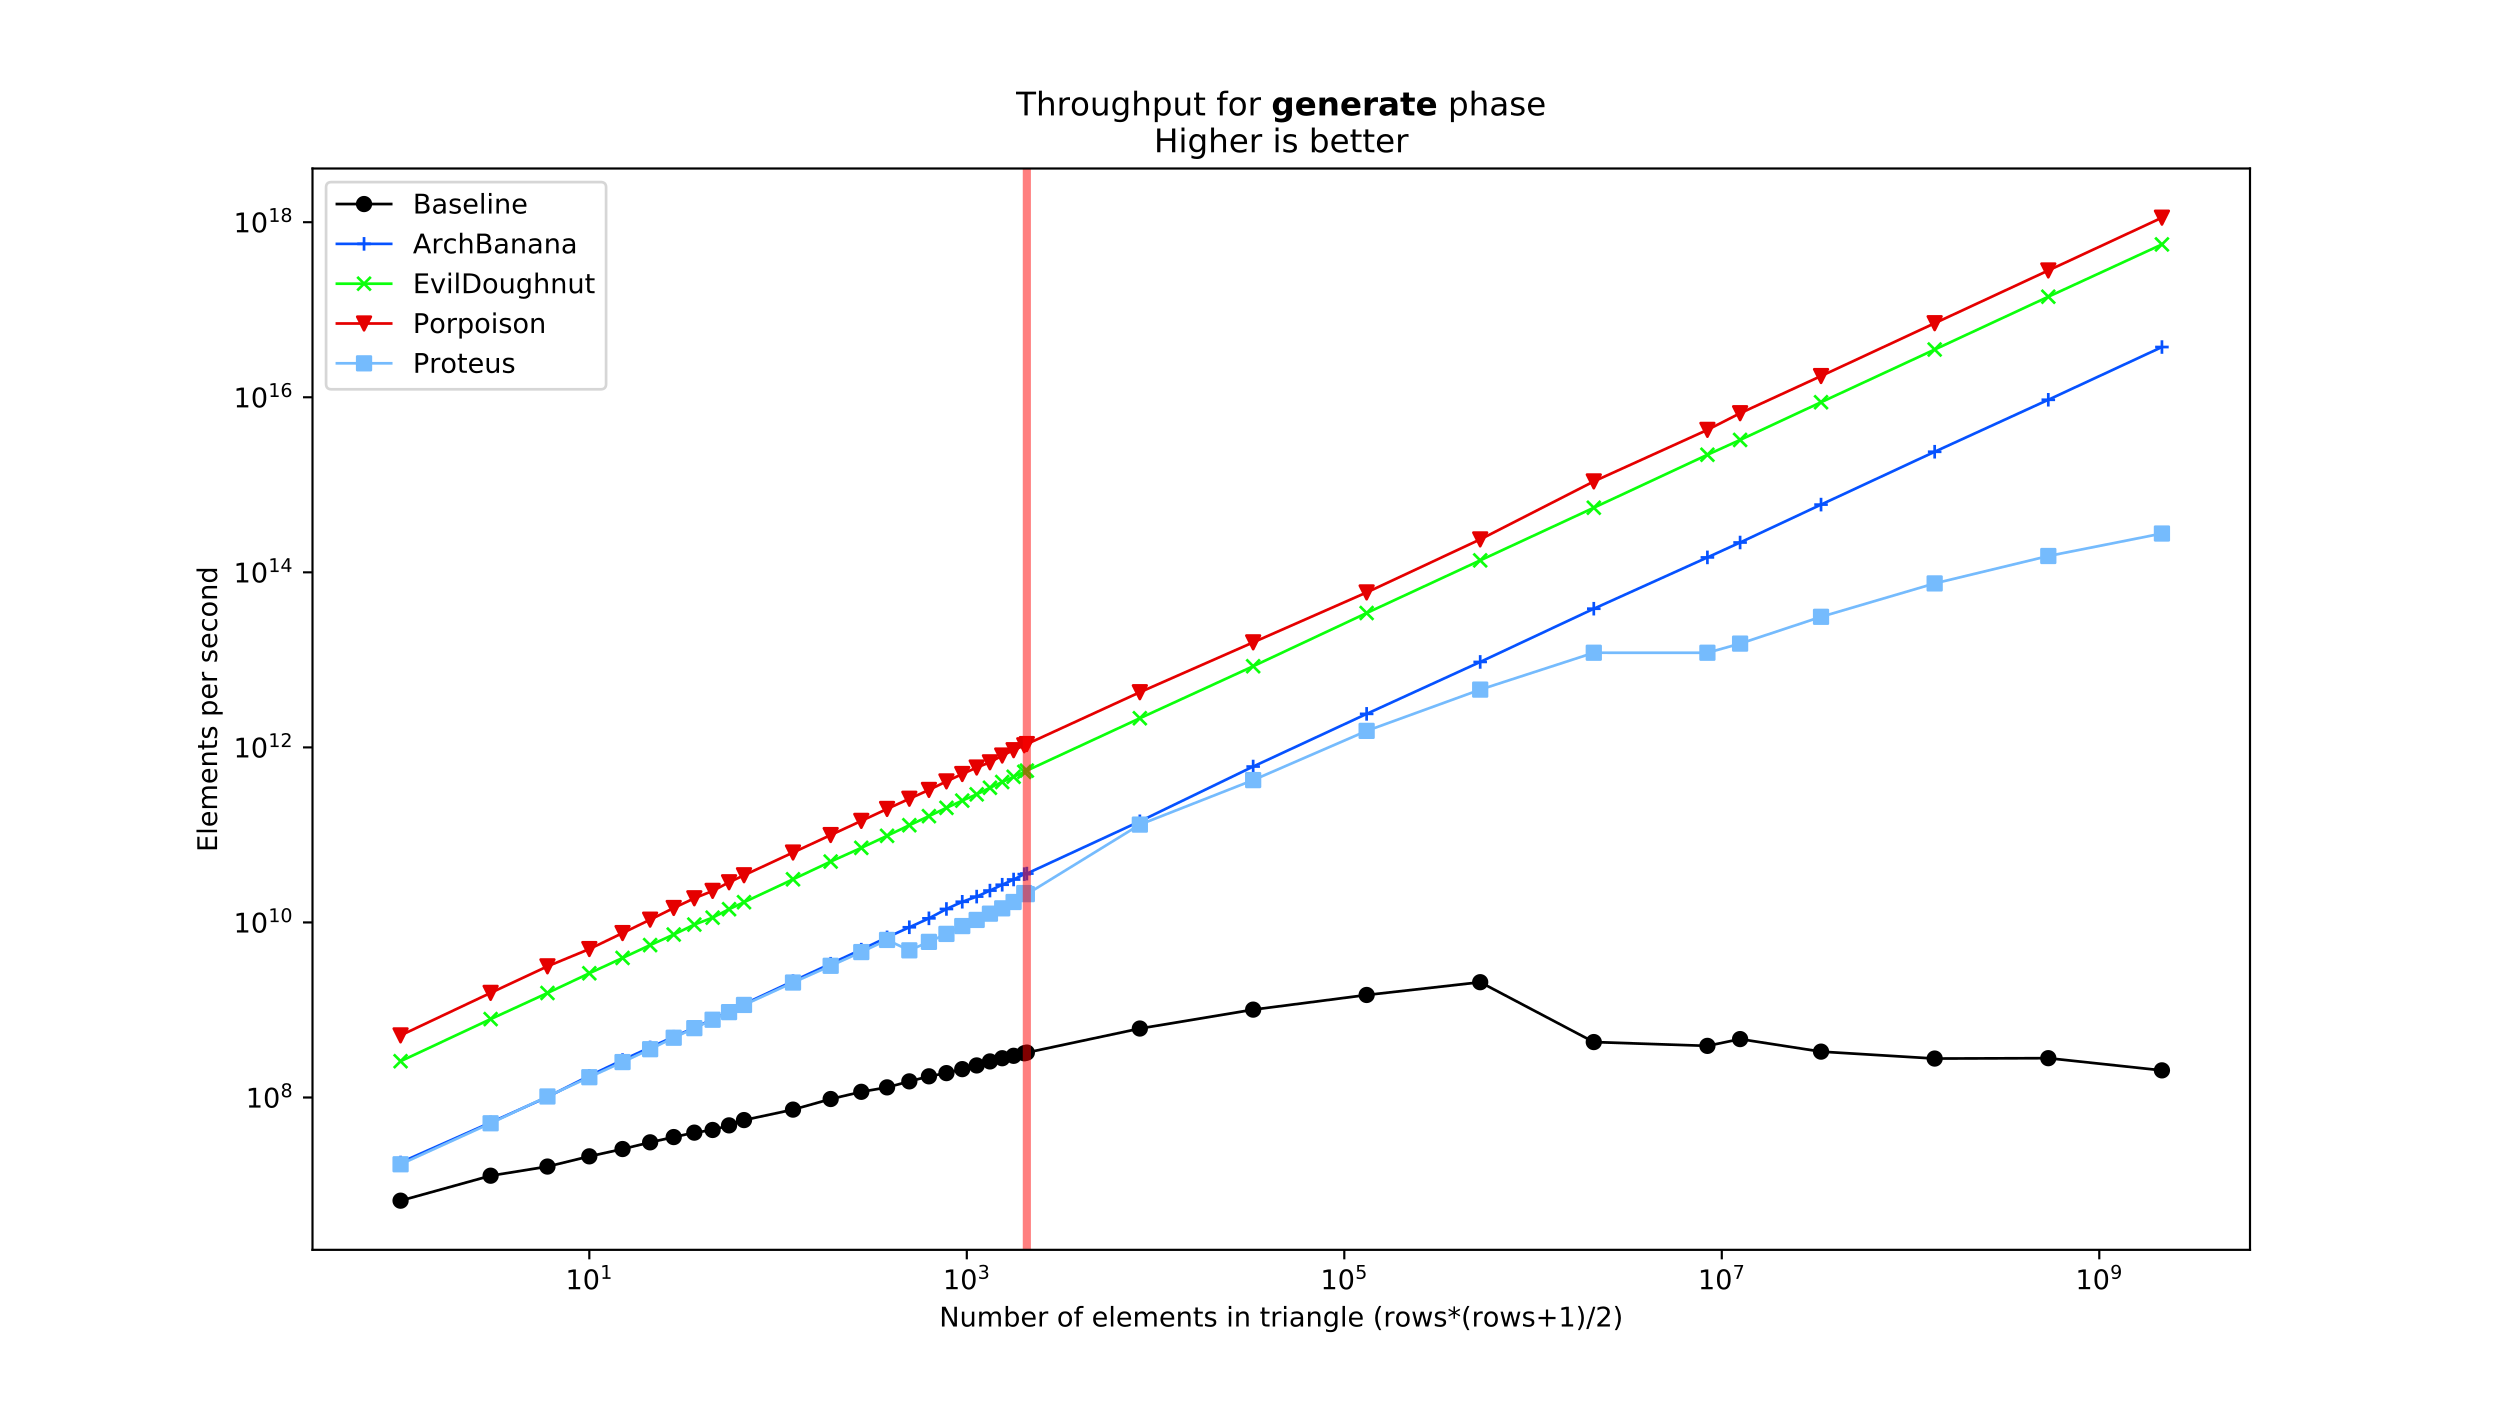 <?xml version="1.0" encoding="utf-8" standalone="no"?>
<!DOCTYPE svg PUBLIC "-//W3C//DTD SVG 1.1//EN"
  "http://www.w3.org/Graphics/SVG/1.1/DTD/svg11.dtd">
<!-- Created with matplotlib (https://matplotlib.org/) -->
<svg version="1.1" viewBox="0 0 921.6 517.68" xmlns="http://www.w3.org/2000/svg" xmlns:xlink="http://www.w3.org/1999/xlink">
 <defs>
  <style type="text/css">
*{stroke-linecap:butt;stroke-linejoin:round;}
  </style>
 </defs>
 <g id="figure_1">
  <g id="patch_1">
   <path d="M 0 517.68 
L 921.6 517.68 
L 921.6 0 
L 0 0 
z
" style="fill:#ffffff;"/>
  </g>
  <g id="axes_1">
   <g id="patch_2">
    <path d="M 115.2 460.735 
L 829.44 460.735 
L 829.44 62.122 
L 115.2 62.122 
z
" style="fill:#ffffff;"/>
   </g>
   <g id="matplotlib.axis_1">
    <g id="xtick_1">
     <g id="line2d_1">
      <defs>
       <path d="M 0 0 
L 0 3.5 
" id="m06d54f3b29" style="stroke:#000000;stroke-width:0.8;"/>
      </defs>
      <g>
       <use style="stroke:#000000;stroke-width:0.8;" x="217.245" xlink:href="#m06d54f3b29" y="460.735"/>
      </g>
     </g>
     <g id="text_1">
      <!-- $\mathdefault{10^{1}}$ -->
      <defs>
       <path d="M 12.406 8.297 
L 28.516 8.297 
L 28.516 63.922 
L 10.984 60.406 
L 10.984 69.391 
L 28.422 72.906 
L 38.281 72.906 
L 38.281 8.297 
L 54.391 8.297 
L 54.391 0 
L 12.406 0 
z
" id="DejaVuSans-49"/>
       <path d="M 31.781 66.406 
Q 24.172 66.406 20.328 58.906 
Q 16.5 51.422 16.5 36.375 
Q 16.5 21.391 20.328 13.891 
Q 24.172 6.391 31.781 6.391 
Q 39.453 6.391 43.281 13.891 
Q 47.125 21.391 47.125 36.375 
Q 47.125 51.422 43.281 58.906 
Q 39.453 66.406 31.781 66.406 
z
M 31.781 74.219 
Q 44.047 74.219 50.516 64.516 
Q 56.984 54.828 56.984 36.375 
Q 56.984 17.969 50.516 8.266 
Q 44.047 -1.422 31.781 -1.422 
Q 19.531 -1.422 13.062 8.266 
Q 6.594 17.969 6.594 36.375 
Q 6.594 54.828 13.062 64.516 
Q 19.531 74.219 31.781 74.219 
z
" id="DejaVuSans-48"/>
      </defs>
      <g transform="translate(208.445 475.334)scale(0.1 -0.1)">
       <use transform="translate(0 0.684)" xlink:href="#DejaVuSans-49"/>
       <use transform="translate(63.623 0.684)" xlink:href="#DejaVuSans-48"/>
       <use transform="translate(128.203 38.966)scale(0.7)" xlink:href="#DejaVuSans-49"/>
      </g>
     </g>
    </g>
    <g id="xtick_2">
     <g id="line2d_2">
      <g>
       <use style="stroke:#000000;stroke-width:0.8;" x="356.403" xlink:href="#m06d54f3b29" y="460.735"/>
      </g>
     </g>
     <g id="text_2">
      <!-- $\mathdefault{10^{3}}$ -->
      <defs>
       <path d="M 40.578 39.312 
Q 47.656 37.797 51.625 33 
Q 55.609 28.219 55.609 21.188 
Q 55.609 10.406 48.188 4.484 
Q 40.766 -1.422 27.094 -1.422 
Q 22.516 -1.422 17.656 -0.516 
Q 12.797 0.391 7.625 2.203 
L 7.625 11.719 
Q 11.719 9.328 16.594 8.109 
Q 21.484 6.891 26.812 6.891 
Q 36.078 6.891 40.938 10.547 
Q 45.797 14.203 45.797 21.188 
Q 45.797 27.641 41.281 31.266 
Q 36.766 34.906 28.719 34.906 
L 20.219 34.906 
L 20.219 43.016 
L 29.109 43.016 
Q 36.375 43.016 40.234 45.922 
Q 44.094 48.828 44.094 54.297 
Q 44.094 59.906 40.109 62.906 
Q 36.141 65.922 28.719 65.922 
Q 24.656 65.922 20.016 65.031 
Q 15.375 64.156 9.812 62.312 
L 9.812 71.094 
Q 15.438 72.656 20.344 73.438 
Q 25.25 74.219 29.594 74.219 
Q 40.828 74.219 47.359 69.109 
Q 53.906 64.016 53.906 55.328 
Q 53.906 49.266 50.438 45.094 
Q 46.969 40.922 40.578 39.312 
z
" id="DejaVuSans-51"/>
      </defs>
      <g transform="translate(347.603 475.334)scale(0.1 -0.1)">
       <use transform="translate(0 0.766)" xlink:href="#DejaVuSans-49"/>
       <use transform="translate(63.623 0.766)" xlink:href="#DejaVuSans-48"/>
       <use transform="translate(128.203 39.047)scale(0.7)" xlink:href="#DejaVuSans-51"/>
      </g>
     </g>
    </g>
    <g id="xtick_3">
     <g id="line2d_3">
      <g>
       <use style="stroke:#000000;stroke-width:0.8;" x="495.562" xlink:href="#m06d54f3b29" y="460.735"/>
      </g>
     </g>
     <g id="text_3">
      <!-- $\mathdefault{10^{5}}$ -->
      <defs>
       <path d="M 10.797 72.906 
L 49.516 72.906 
L 49.516 64.594 
L 19.828 64.594 
L 19.828 46.734 
Q 21.969 47.469 24.109 47.828 
Q 26.266 48.188 28.422 48.188 
Q 40.625 48.188 47.75 41.5 
Q 54.891 34.812 54.891 23.391 
Q 54.891 11.625 47.562 5.094 
Q 40.234 -1.422 26.906 -1.422 
Q 22.312 -1.422 17.547 -0.641 
Q 12.797 0.141 7.719 1.703 
L 7.719 11.625 
Q 12.109 9.234 16.797 8.062 
Q 21.484 6.891 26.703 6.891 
Q 35.156 6.891 40.078 11.328 
Q 45.016 15.766 45.016 23.391 
Q 45.016 31 40.078 35.438 
Q 35.156 39.891 26.703 39.891 
Q 22.75 39.891 18.812 39.016 
Q 14.891 38.141 10.797 36.281 
z
" id="DejaVuSans-53"/>
      </defs>
      <g transform="translate(486.762 475.334)scale(0.1 -0.1)">
       <use transform="translate(0 0.684)" xlink:href="#DejaVuSans-49"/>
       <use transform="translate(63.623 0.684)" xlink:href="#DejaVuSans-48"/>
       <use transform="translate(128.203 38.966)scale(0.7)" xlink:href="#DejaVuSans-53"/>
      </g>
     </g>
    </g>
    <g id="xtick_4">
     <g id="line2d_4">
      <g>
       <use style="stroke:#000000;stroke-width:0.8;" x="634.72" xlink:href="#m06d54f3b29" y="460.735"/>
      </g>
     </g>
     <g id="text_4">
      <!-- $\mathdefault{10^{7}}$ -->
      <defs>
       <path d="M 8.203 72.906 
L 55.078 72.906 
L 55.078 68.703 
L 28.609 0 
L 18.312 0 
L 43.219 64.594 
L 8.203 64.594 
z
" id="DejaVuSans-55"/>
      </defs>
      <g transform="translate(625.92 475.334)scale(0.1 -0.1)">
       <use transform="translate(0 0.684)" xlink:href="#DejaVuSans-49"/>
       <use transform="translate(63.623 0.684)" xlink:href="#DejaVuSans-48"/>
       <use transform="translate(128.203 38.966)scale(0.7)" xlink:href="#DejaVuSans-55"/>
      </g>
     </g>
    </g>
    <g id="xtick_5">
     <g id="line2d_5">
      <g>
       <use style="stroke:#000000;stroke-width:0.8;" x="773.879" xlink:href="#m06d54f3b29" y="460.735"/>
      </g>
     </g>
     <g id="text_5">
      <!-- $\mathdefault{10^{9}}$ -->
      <defs>
       <path d="M 10.984 1.516 
L 10.984 10.5 
Q 14.703 8.734 18.5 7.812 
Q 22.312 6.891 25.984 6.891 
Q 35.75 6.891 40.891 13.453 
Q 46.047 20.016 46.781 33.406 
Q 43.953 29.203 39.594 26.953 
Q 35.25 24.703 29.984 24.703 
Q 19.047 24.703 12.672 31.312 
Q 6.297 37.938 6.297 49.422 
Q 6.297 60.641 12.938 67.422 
Q 19.578 74.219 30.609 74.219 
Q 43.266 74.219 49.922 64.516 
Q 56.594 54.828 56.594 36.375 
Q 56.594 19.141 48.406 8.859 
Q 40.234 -1.422 26.422 -1.422 
Q 22.703 -1.422 18.891 -0.688 
Q 15.094 0.047 10.984 1.516 
z
M 30.609 32.422 
Q 37.25 32.422 41.125 36.953 
Q 45.016 41.5 45.016 49.422 
Q 45.016 57.281 41.125 61.844 
Q 37.25 66.406 30.609 66.406 
Q 23.969 66.406 20.094 61.844 
Q 16.219 57.281 16.219 49.422 
Q 16.219 41.5 20.094 36.953 
Q 23.969 32.422 30.609 32.422 
z
" id="DejaVuSans-57"/>
      </defs>
      <g transform="translate(765.079 475.334)scale(0.1 -0.1)">
       <use transform="translate(0 0.766)" xlink:href="#DejaVuSans-49"/>
       <use transform="translate(63.623 0.766)" xlink:href="#DejaVuSans-48"/>
       <use transform="translate(128.203 39.047)scale(0.7)" xlink:href="#DejaVuSans-57"/>
      </g>
     </g>
    </g>
    <g id="text_6">
     <!-- Number of elements in triangle (rows*(rows+1)/2) -->
     <defs>
      <path d="M 9.812 72.906 
L 23.094 72.906 
L 55.422 11.922 
L 55.422 72.906 
L 64.984 72.906 
L 64.984 0 
L 51.703 0 
L 19.391 60.984 
L 19.391 0 
L 9.812 0 
z
" id="DejaVuSans-78"/>
      <path d="M 8.5 21.578 
L 8.5 54.688 
L 17.484 54.688 
L 17.484 21.922 
Q 17.484 14.156 20.5 10.266 
Q 23.531 6.391 29.594 6.391 
Q 36.859 6.391 41.078 11.031 
Q 45.312 15.672 45.312 23.688 
L 45.312 54.688 
L 54.297 54.688 
L 54.297 0 
L 45.312 0 
L 45.312 8.406 
Q 42.047 3.422 37.719 1 
Q 33.406 -1.422 27.688 -1.422 
Q 18.266 -1.422 13.375 4.438 
Q 8.5 10.297 8.5 21.578 
z
M 31.109 56 
z
" id="DejaVuSans-117"/>
      <path d="M 52 44.188 
Q 55.375 50.25 60.062 53.125 
Q 64.75 56 71.094 56 
Q 79.641 56 84.281 50.016 
Q 88.922 44.047 88.922 33.016 
L 88.922 0 
L 79.891 0 
L 79.891 32.719 
Q 79.891 40.578 77.094 44.375 
Q 74.312 48.188 68.609 48.188 
Q 61.625 48.188 57.562 43.547 
Q 53.516 38.922 53.516 30.906 
L 53.516 0 
L 44.484 0 
L 44.484 32.719 
Q 44.484 40.625 41.703 44.406 
Q 38.922 48.188 33.109 48.188 
Q 26.219 48.188 22.156 43.531 
Q 18.109 38.875 18.109 30.906 
L 18.109 0 
L 9.078 0 
L 9.078 54.688 
L 18.109 54.688 
L 18.109 46.188 
Q 21.188 51.219 25.484 53.609 
Q 29.781 56 35.688 56 
Q 41.656 56 45.828 52.969 
Q 50 49.953 52 44.188 
z
" id="DejaVuSans-109"/>
      <path d="M 48.688 27.297 
Q 48.688 37.203 44.609 42.844 
Q 40.531 48.484 33.406 48.484 
Q 26.266 48.484 22.188 42.844 
Q 18.109 37.203 18.109 27.297 
Q 18.109 17.391 22.188 11.75 
Q 26.266 6.109 33.406 6.109 
Q 40.531 6.109 44.609 11.75 
Q 48.688 17.391 48.688 27.297 
z
M 18.109 46.391 
Q 20.953 51.266 25.266 53.625 
Q 29.594 56 35.594 56 
Q 45.562 56 51.781 48.094 
Q 58.016 40.188 58.016 27.297 
Q 58.016 14.406 51.781 6.484 
Q 45.562 -1.422 35.594 -1.422 
Q 29.594 -1.422 25.266 0.953 
Q 20.953 3.328 18.109 8.203 
L 18.109 0 
L 9.078 0 
L 9.078 75.984 
L 18.109 75.984 
z
" id="DejaVuSans-98"/>
      <path d="M 56.203 29.594 
L 56.203 25.203 
L 14.891 25.203 
Q 15.484 15.922 20.484 11.062 
Q 25.484 6.203 34.422 6.203 
Q 39.594 6.203 44.453 7.469 
Q 49.312 8.734 54.109 11.281 
L 54.109 2.781 
Q 49.266 0.734 44.188 -0.344 
Q 39.109 -1.422 33.891 -1.422 
Q 20.797 -1.422 13.156 6.188 
Q 5.516 13.812 5.516 26.812 
Q 5.516 40.234 12.766 48.109 
Q 20.016 56 32.328 56 
Q 43.359 56 49.781 48.891 
Q 56.203 41.797 56.203 29.594 
z
M 47.219 32.234 
Q 47.125 39.594 43.094 43.984 
Q 39.062 48.391 32.422 48.391 
Q 24.906 48.391 20.391 44.141 
Q 15.875 39.891 15.188 32.172 
z
" id="DejaVuSans-101"/>
      <path d="M 41.109 46.297 
Q 39.594 47.172 37.812 47.578 
Q 36.031 48 33.891 48 
Q 26.266 48 22.188 43.047 
Q 18.109 38.094 18.109 28.812 
L 18.109 0 
L 9.078 0 
L 9.078 54.688 
L 18.109 54.688 
L 18.109 46.188 
Q 20.953 51.172 25.484 53.578 
Q 30.031 56 36.531 56 
Q 37.453 56 38.578 55.875 
Q 39.703 55.766 41.062 55.516 
z
" id="DejaVuSans-114"/>
      <path id="DejaVuSans-32"/>
      <path d="M 30.609 48.391 
Q 23.391 48.391 19.188 42.75 
Q 14.984 37.109 14.984 27.297 
Q 14.984 17.484 19.156 11.844 
Q 23.344 6.203 30.609 6.203 
Q 37.797 6.203 41.984 11.859 
Q 46.188 17.531 46.188 27.297 
Q 46.188 37.016 41.984 42.703 
Q 37.797 48.391 30.609 48.391 
z
M 30.609 56 
Q 42.328 56 49.016 48.375 
Q 55.719 40.766 55.719 27.297 
Q 55.719 13.875 49.016 6.219 
Q 42.328 -1.422 30.609 -1.422 
Q 18.844 -1.422 12.172 6.219 
Q 5.516 13.875 5.516 27.297 
Q 5.516 40.766 12.172 48.375 
Q 18.844 56 30.609 56 
z
" id="DejaVuSans-111"/>
      <path d="M 37.109 75.984 
L 37.109 68.5 
L 28.516 68.5 
Q 23.688 68.5 21.797 66.547 
Q 19.922 64.594 19.922 59.516 
L 19.922 54.688 
L 34.719 54.688 
L 34.719 47.703 
L 19.922 47.703 
L 19.922 0 
L 10.891 0 
L 10.891 47.703 
L 2.297 47.703 
L 2.297 54.688 
L 10.891 54.688 
L 10.891 58.5 
Q 10.891 67.625 15.141 71.797 
Q 19.391 75.984 28.609 75.984 
z
" id="DejaVuSans-102"/>
      <path d="M 9.422 75.984 
L 18.406 75.984 
L 18.406 0 
L 9.422 0 
z
" id="DejaVuSans-108"/>
      <path d="M 54.891 33.016 
L 54.891 0 
L 45.906 0 
L 45.906 32.719 
Q 45.906 40.484 42.875 44.328 
Q 39.844 48.188 33.797 48.188 
Q 26.516 48.188 22.312 43.547 
Q 18.109 38.922 18.109 30.906 
L 18.109 0 
L 9.078 0 
L 9.078 54.688 
L 18.109 54.688 
L 18.109 46.188 
Q 21.344 51.125 25.703 53.562 
Q 30.078 56 35.797 56 
Q 45.219 56 50.047 50.172 
Q 54.891 44.344 54.891 33.016 
z
" id="DejaVuSans-110"/>
      <path d="M 18.312 70.219 
L 18.312 54.688 
L 36.812 54.688 
L 36.812 47.703 
L 18.312 47.703 
L 18.312 18.016 
Q 18.312 11.328 20.141 9.422 
Q 21.969 7.516 27.594 7.516 
L 36.812 7.516 
L 36.812 0 
L 27.594 0 
Q 17.188 0 13.234 3.875 
Q 9.281 7.766 9.281 18.016 
L 9.281 47.703 
L 2.688 47.703 
L 2.688 54.688 
L 9.281 54.688 
L 9.281 70.219 
z
" id="DejaVuSans-116"/>
      <path d="M 44.281 53.078 
L 44.281 44.578 
Q 40.484 46.531 36.375 47.5 
Q 32.281 48.484 27.875 48.484 
Q 21.188 48.484 17.844 46.438 
Q 14.5 44.391 14.5 40.281 
Q 14.5 37.156 16.891 35.375 
Q 19.281 33.594 26.516 31.984 
L 29.594 31.297 
Q 39.156 29.25 43.188 25.516 
Q 47.219 21.781 47.219 15.094 
Q 47.219 7.469 41.188 3.016 
Q 35.156 -1.422 24.609 -1.422 
Q 20.219 -1.422 15.453 -0.562 
Q 10.688 0.297 5.422 2 
L 5.422 11.281 
Q 10.406 8.688 15.234 7.391 
Q 20.062 6.109 24.812 6.109 
Q 31.156 6.109 34.562 8.281 
Q 37.984 10.453 37.984 14.406 
Q 37.984 18.062 35.516 20.016 
Q 33.062 21.969 24.703 23.781 
L 21.578 24.516 
Q 13.234 26.266 9.516 29.906 
Q 5.812 33.547 5.812 39.891 
Q 5.812 47.609 11.281 51.797 
Q 16.75 56 26.812 56 
Q 31.781 56 36.172 55.266 
Q 40.578 54.547 44.281 53.078 
z
" id="DejaVuSans-115"/>
      <path d="M 9.422 54.688 
L 18.406 54.688 
L 18.406 0 
L 9.422 0 
z
M 9.422 75.984 
L 18.406 75.984 
L 18.406 64.594 
L 9.422 64.594 
z
" id="DejaVuSans-105"/>
      <path d="M 34.281 27.484 
Q 23.391 27.484 19.188 25 
Q 14.984 22.516 14.984 16.5 
Q 14.984 11.719 18.141 8.906 
Q 21.297 6.109 26.703 6.109 
Q 34.188 6.109 38.703 11.406 
Q 43.219 16.703 43.219 25.484 
L 43.219 27.484 
z
M 52.203 31.203 
L 52.203 0 
L 43.219 0 
L 43.219 8.297 
Q 40.141 3.328 35.547 0.953 
Q 30.953 -1.422 24.312 -1.422 
Q 15.922 -1.422 10.953 3.297 
Q 6 8.016 6 15.922 
Q 6 25.141 12.172 29.828 
Q 18.359 34.516 30.609 34.516 
L 43.219 34.516 
L 43.219 35.406 
Q 43.219 41.609 39.141 45 
Q 35.062 48.391 27.688 48.391 
Q 23 48.391 18.547 47.266 
Q 14.109 46.141 10.016 43.891 
L 10.016 52.203 
Q 14.938 54.109 19.578 55.047 
Q 24.219 56 28.609 56 
Q 40.484 56 46.344 49.844 
Q 52.203 43.703 52.203 31.203 
z
" id="DejaVuSans-97"/>
      <path d="M 45.406 27.984 
Q 45.406 37.75 41.375 43.109 
Q 37.359 48.484 30.078 48.484 
Q 22.859 48.484 18.828 43.109 
Q 14.797 37.75 14.797 27.984 
Q 14.797 18.266 18.828 12.891 
Q 22.859 7.516 30.078 7.516 
Q 37.359 7.516 41.375 12.891 
Q 45.406 18.266 45.406 27.984 
z
M 54.391 6.781 
Q 54.391 -7.172 48.188 -13.984 
Q 42 -20.797 29.203 -20.797 
Q 24.469 -20.797 20.266 -20.094 
Q 16.062 -19.391 12.109 -17.922 
L 12.109 -9.188 
Q 16.062 -11.328 19.922 -12.344 
Q 23.781 -13.375 27.781 -13.375 
Q 36.625 -13.375 41.016 -8.766 
Q 45.406 -4.156 45.406 5.172 
L 45.406 9.625 
Q 42.625 4.781 38.281 2.391 
Q 33.938 0 27.875 0 
Q 17.828 0 11.672 7.656 
Q 5.516 15.328 5.516 27.984 
Q 5.516 40.672 11.672 48.328 
Q 17.828 56 27.875 56 
Q 33.938 56 38.281 53.609 
Q 42.625 51.219 45.406 46.391 
L 45.406 54.688 
L 54.391 54.688 
z
" id="DejaVuSans-103"/>
      <path d="M 31 75.875 
Q 24.469 64.656 21.281 53.656 
Q 18.109 42.672 18.109 31.391 
Q 18.109 20.125 21.312 9.062 
Q 24.516 -2 31 -13.188 
L 23.188 -13.188 
Q 15.875 -1.703 12.234 9.375 
Q 8.594 20.453 8.594 31.391 
Q 8.594 42.281 12.203 53.312 
Q 15.828 64.359 23.188 75.875 
z
" id="DejaVuSans-40"/>
      <path d="M 4.203 54.688 
L 13.188 54.688 
L 24.422 12.016 
L 35.594 54.688 
L 46.188 54.688 
L 57.422 12.016 
L 68.609 54.688 
L 77.594 54.688 
L 63.281 0 
L 52.688 0 
L 40.922 44.828 
L 29.109 0 
L 18.5 0 
z
" id="DejaVuSans-119"/>
      <path d="M 47.016 60.891 
L 29.5 51.422 
L 47.016 41.891 
L 44.188 37.109 
L 27.781 47.016 
L 27.781 28.609 
L 22.219 28.609 
L 22.219 47.016 
L 5.812 37.109 
L 2.984 41.891 
L 20.516 51.422 
L 2.984 60.891 
L 5.812 65.719 
L 22.219 55.812 
L 22.219 74.219 
L 27.781 74.219 
L 27.781 55.812 
L 44.188 65.719 
z
" id="DejaVuSans-42"/>
      <path d="M 46 62.703 
L 46 35.5 
L 73.188 35.5 
L 73.188 27.203 
L 46 27.203 
L 46 0 
L 37.797 0 
L 37.797 27.203 
L 10.594 27.203 
L 10.594 35.5 
L 37.797 35.5 
L 37.797 62.703 
z
" id="DejaVuSans-43"/>
      <path d="M 8.016 75.875 
L 15.828 75.875 
Q 23.141 64.359 26.781 53.312 
Q 30.422 42.281 30.422 31.391 
Q 30.422 20.453 26.781 9.375 
Q 23.141 -1.703 15.828 -13.188 
L 8.016 -13.188 
Q 14.5 -2 17.703 9.062 
Q 20.906 20.125 20.906 31.391 
Q 20.906 42.672 17.703 53.656 
Q 14.5 64.656 8.016 75.875 
z
" id="DejaVuSans-41"/>
      <path d="M 25.391 72.906 
L 33.688 72.906 
L 8.297 -9.281 
L 0 -9.281 
z
" id="DejaVuSans-47"/>
      <path d="M 19.188 8.297 
L 53.609 8.297 
L 53.609 0 
L 7.328 0 
L 7.328 8.297 
Q 12.938 14.109 22.625 23.891 
Q 32.328 33.688 34.812 36.531 
Q 39.547 41.844 41.422 45.531 
Q 43.312 49.219 43.312 52.781 
Q 43.312 58.594 39.234 62.25 
Q 35.156 65.922 28.609 65.922 
Q 23.969 65.922 18.812 64.312 
Q 13.672 62.703 7.812 59.422 
L 7.812 69.391 
Q 13.766 71.781 18.938 73 
Q 24.125 74.219 28.422 74.219 
Q 39.75 74.219 46.484 68.547 
Q 53.219 62.891 53.219 53.422 
Q 53.219 48.922 51.531 44.891 
Q 49.859 40.875 45.406 35.406 
Q 44.188 33.984 37.641 27.219 
Q 31.109 20.453 19.188 8.297 
z
" id="DejaVuSans-50"/>
     </defs>
     <g transform="translate(346.257 489.012)scale(0.1 -0.1)">
      <use xlink:href="#DejaVuSans-78"/>
      <use x="74.805" xlink:href="#DejaVuSans-117"/>
      <use x="138.184" xlink:href="#DejaVuSans-109"/>
      <use x="235.596" xlink:href="#DejaVuSans-98"/>
      <use x="299.072" xlink:href="#DejaVuSans-101"/>
      <use x="360.596" xlink:href="#DejaVuSans-114"/>
      <use x="401.709" xlink:href="#DejaVuSans-32"/>
      <use x="433.496" xlink:href="#DejaVuSans-111"/>
      <use x="494.678" xlink:href="#DejaVuSans-102"/>
      <use x="529.883" xlink:href="#DejaVuSans-32"/>
      <use x="561.67" xlink:href="#DejaVuSans-101"/>
      <use x="623.193" xlink:href="#DejaVuSans-108"/>
      <use x="650.977" xlink:href="#DejaVuSans-101"/>
      <use x="712.5" xlink:href="#DejaVuSans-109"/>
      <use x="809.912" xlink:href="#DejaVuSans-101"/>
      <use x="871.436" xlink:href="#DejaVuSans-110"/>
      <use x="934.814" xlink:href="#DejaVuSans-116"/>
      <use x="974.023" xlink:href="#DejaVuSans-115"/>
      <use x="1026.123" xlink:href="#DejaVuSans-32"/>
      <use x="1057.91" xlink:href="#DejaVuSans-105"/>
      <use x="1085.693" xlink:href="#DejaVuSans-110"/>
      <use x="1149.072" xlink:href="#DejaVuSans-32"/>
      <use x="1180.859" xlink:href="#DejaVuSans-116"/>
      <use x="1220.068" xlink:href="#DejaVuSans-114"/>
      <use x="1261.182" xlink:href="#DejaVuSans-105"/>
      <use x="1288.965" xlink:href="#DejaVuSans-97"/>
      <use x="1350.244" xlink:href="#DejaVuSans-110"/>
      <use x="1413.623" xlink:href="#DejaVuSans-103"/>
      <use x="1477.1" xlink:href="#DejaVuSans-108"/>
      <use x="1504.883" xlink:href="#DejaVuSans-101"/>
      <use x="1566.406" xlink:href="#DejaVuSans-32"/>
      <use x="1598.193" xlink:href="#DejaVuSans-40"/>
      <use x="1637.207" xlink:href="#DejaVuSans-114"/>
      <use x="1678.289" xlink:href="#DejaVuSans-111"/>
      <use x="1739.471" xlink:href="#DejaVuSans-119"/>
      <use x="1821.258" xlink:href="#DejaVuSans-115"/>
      <use x="1873.357" xlink:href="#DejaVuSans-42"/>
      <use x="1923.357" xlink:href="#DejaVuSans-40"/>
      <use x="1962.371" xlink:href="#DejaVuSans-114"/>
      <use x="2003.453" xlink:href="#DejaVuSans-111"/>
      <use x="2064.635" xlink:href="#DejaVuSans-119"/>
      <use x="2146.422" xlink:href="#DejaVuSans-115"/>
      <use x="2198.521" xlink:href="#DejaVuSans-43"/>
      <use x="2282.311" xlink:href="#DejaVuSans-49"/>
      <use x="2345.934" xlink:href="#DejaVuSans-41"/>
      <use x="2384.947" xlink:href="#DejaVuSans-47"/>
      <use x="2418.639" xlink:href="#DejaVuSans-50"/>
      <use x="2482.262" xlink:href="#DejaVuSans-41"/>
     </g>
    </g>
   </g>
   <g id="matplotlib.axis_2">
    <g id="ytick_1">
     <g id="line2d_6">
      <defs>
       <path d="M 0 0 
L -3.5 0 
" id="mbc6d67dc86" style="stroke:#000000;stroke-width:0.8;"/>
      </defs>
      <g>
       <use style="stroke:#000000;stroke-width:0.8;" x="115.2" xlink:href="#mbc6d67dc86" y="404.583"/>
      </g>
     </g>
     <g id="text_7">
      <!-- $\mathdefault{10^{8}}$ -->
      <defs>
       <path d="M 31.781 34.625 
Q 24.75 34.625 20.719 30.859 
Q 16.703 27.094 16.703 20.516 
Q 16.703 13.922 20.719 10.156 
Q 24.75 6.391 31.781 6.391 
Q 38.812 6.391 42.859 10.172 
Q 46.922 13.969 46.922 20.516 
Q 46.922 27.094 42.891 30.859 
Q 38.875 34.625 31.781 34.625 
z
M 21.922 38.812 
Q 15.578 40.375 12.031 44.719 
Q 8.5 49.078 8.5 55.328 
Q 8.5 64.062 14.719 69.141 
Q 20.953 74.219 31.781 74.219 
Q 42.672 74.219 48.875 69.141 
Q 55.078 64.062 55.078 55.328 
Q 55.078 49.078 51.531 44.719 
Q 48 40.375 41.703 38.812 
Q 48.828 37.156 52.797 32.312 
Q 56.781 27.484 56.781 20.516 
Q 56.781 9.906 50.312 4.234 
Q 43.844 -1.422 31.781 -1.422 
Q 19.734 -1.422 13.25 4.234 
Q 6.781 9.906 6.781 20.516 
Q 6.781 27.484 10.781 32.312 
Q 14.797 37.156 21.922 38.812 
z
M 18.312 54.391 
Q 18.312 48.734 21.844 45.562 
Q 25.391 42.391 31.781 42.391 
Q 38.141 42.391 41.719 45.562 
Q 45.312 48.734 45.312 54.391 
Q 45.312 60.062 41.719 63.234 
Q 38.141 66.406 31.781 66.406 
Q 25.391 66.406 21.844 63.234 
Q 18.312 60.062 18.312 54.391 
z
" id="DejaVuSans-56"/>
      </defs>
      <g transform="translate(90.6 408.383)scale(0.1 -0.1)">
       <use transform="translate(0 0.766)" xlink:href="#DejaVuSans-49"/>
       <use transform="translate(63.623 0.766)" xlink:href="#DejaVuSans-48"/>
       <use transform="translate(128.203 39.047)scale(0.7)" xlink:href="#DejaVuSans-56"/>
      </g>
     </g>
    </g>
    <g id="ytick_2">
     <g id="line2d_7">
      <g>
       <use style="stroke:#000000;stroke-width:0.8;" x="115.2" xlink:href="#mbc6d67dc86" y="340.05"/>
      </g>
     </g>
     <g id="text_8">
      <!-- $\mathdefault{10^{10}}$ -->
      <g transform="translate(86.1 343.849)scale(0.1 -0.1)">
       <use transform="translate(0 0.766)" xlink:href="#DejaVuSans-49"/>
       <use transform="translate(63.623 0.766)" xlink:href="#DejaVuSans-48"/>
       <use transform="translate(128.203 39.047)scale(0.7)" xlink:href="#DejaVuSans-49"/>
       <use transform="translate(172.739 39.047)scale(0.7)" xlink:href="#DejaVuSans-48"/>
      </g>
     </g>
    </g>
    <g id="ytick_3">
     <g id="line2d_8">
      <g>
       <use style="stroke:#000000;stroke-width:0.8;" x="115.2" xlink:href="#mbc6d67dc86" y="275.516"/>
      </g>
     </g>
     <g id="text_9">
      <!-- $\mathdefault{10^{12}}$ -->
      <g transform="translate(86.1 279.315)scale(0.1 -0.1)">
       <use transform="translate(0 0.766)" xlink:href="#DejaVuSans-49"/>
       <use transform="translate(63.623 0.766)" xlink:href="#DejaVuSans-48"/>
       <use transform="translate(128.203 39.047)scale(0.7)" xlink:href="#DejaVuSans-49"/>
       <use transform="translate(172.739 39.047)scale(0.7)" xlink:href="#DejaVuSans-50"/>
      </g>
     </g>
    </g>
    <g id="ytick_4">
     <g id="line2d_9">
      <g>
       <use style="stroke:#000000;stroke-width:0.8;" x="115.2" xlink:href="#mbc6d67dc86" y="210.982"/>
      </g>
     </g>
     <g id="text_10">
      <!-- $\mathdefault{10^{14}}$ -->
      <defs>
       <path d="M 37.797 64.312 
L 12.891 25.391 
L 37.797 25.391 
z
M 35.203 72.906 
L 47.609 72.906 
L 47.609 25.391 
L 58.016 25.391 
L 58.016 17.188 
L 47.609 17.188 
L 47.609 0 
L 37.797 0 
L 37.797 17.188 
L 4.891 17.188 
L 4.891 26.703 
z
" id="DejaVuSans-52"/>
      </defs>
      <g transform="translate(86.1 214.781)scale(0.1 -0.1)">
       <use transform="translate(0 0.684)" xlink:href="#DejaVuSans-49"/>
       <use transform="translate(63.623 0.684)" xlink:href="#DejaVuSans-48"/>
       <use transform="translate(128.203 38.966)scale(0.7)" xlink:href="#DejaVuSans-49"/>
       <use transform="translate(172.739 38.966)scale(0.7)" xlink:href="#DejaVuSans-52"/>
      </g>
     </g>
    </g>
    <g id="ytick_5">
     <g id="line2d_10">
      <g>
       <use style="stroke:#000000;stroke-width:0.8;" x="115.2" xlink:href="#mbc6d67dc86" y="146.448"/>
      </g>
     </g>
     <g id="text_11">
      <!-- $\mathdefault{10^{16}}$ -->
      <defs>
       <path d="M 33.016 40.375 
Q 26.375 40.375 22.484 35.828 
Q 18.609 31.297 18.609 23.391 
Q 18.609 15.531 22.484 10.953 
Q 26.375 6.391 33.016 6.391 
Q 39.656 6.391 43.531 10.953 
Q 47.406 15.531 47.406 23.391 
Q 47.406 31.297 43.531 35.828 
Q 39.656 40.375 33.016 40.375 
z
M 52.594 71.297 
L 52.594 62.312 
Q 48.875 64.062 45.094 64.984 
Q 41.312 65.922 37.594 65.922 
Q 27.828 65.922 22.672 59.328 
Q 17.531 52.734 16.797 39.406 
Q 19.672 43.656 24.016 45.922 
Q 28.375 48.188 33.594 48.188 
Q 44.578 48.188 50.953 41.516 
Q 57.328 34.859 57.328 23.391 
Q 57.328 12.156 50.688 5.359 
Q 44.047 -1.422 33.016 -1.422 
Q 20.359 -1.422 13.672 8.266 
Q 6.984 17.969 6.984 36.375 
Q 6.984 53.656 15.188 63.938 
Q 23.391 74.219 37.203 74.219 
Q 40.922 74.219 44.703 73.484 
Q 48.484 72.75 52.594 71.297 
z
" id="DejaVuSans-54"/>
      </defs>
      <g transform="translate(86.1 150.248)scale(0.1 -0.1)">
       <use transform="translate(0 0.766)" xlink:href="#DejaVuSans-49"/>
       <use transform="translate(63.623 0.766)" xlink:href="#DejaVuSans-48"/>
       <use transform="translate(128.203 39.047)scale(0.7)" xlink:href="#DejaVuSans-49"/>
       <use transform="translate(172.739 39.047)scale(0.7)" xlink:href="#DejaVuSans-54"/>
      </g>
     </g>
    </g>
    <g id="ytick_6">
     <g id="line2d_11">
      <g>
       <use style="stroke:#000000;stroke-width:0.8;" x="115.2" xlink:href="#mbc6d67dc86" y="81.915"/>
      </g>
     </g>
     <g id="text_12">
      <!-- $\mathdefault{10^{18}}$ -->
      <g transform="translate(86.1 85.714)scale(0.1 -0.1)">
       <use transform="translate(0 0.766)" xlink:href="#DejaVuSans-49"/>
       <use transform="translate(63.623 0.766)" xlink:href="#DejaVuSans-48"/>
       <use transform="translate(128.203 39.047)scale(0.7)" xlink:href="#DejaVuSans-49"/>
       <use transform="translate(172.739 39.047)scale(0.7)" xlink:href="#DejaVuSans-56"/>
      </g>
     </g>
    </g>
    <g id="text_13">
     <!-- Elements per second -->
     <defs>
      <path d="M 9.812 72.906 
L 55.906 72.906 
L 55.906 64.594 
L 19.672 64.594 
L 19.672 43.016 
L 54.391 43.016 
L 54.391 34.719 
L 19.672 34.719 
L 19.672 8.297 
L 56.781 8.297 
L 56.781 0 
L 9.812 0 
z
" id="DejaVuSans-69"/>
      <path d="M 18.109 8.203 
L 18.109 -20.797 
L 9.078 -20.797 
L 9.078 54.688 
L 18.109 54.688 
L 18.109 46.391 
Q 20.953 51.266 25.266 53.625 
Q 29.594 56 35.594 56 
Q 45.562 56 51.781 48.094 
Q 58.016 40.188 58.016 27.297 
Q 58.016 14.406 51.781 6.484 
Q 45.562 -1.422 35.594 -1.422 
Q 29.594 -1.422 25.266 0.953 
Q 20.953 3.328 18.109 8.203 
z
M 48.688 27.297 
Q 48.688 37.203 44.609 42.844 
Q 40.531 48.484 33.406 48.484 
Q 26.266 48.484 22.188 42.844 
Q 18.109 37.203 18.109 27.297 
Q 18.109 17.391 22.188 11.75 
Q 26.266 6.109 33.406 6.109 
Q 40.531 6.109 44.609 11.75 
Q 48.688 17.391 48.688 27.297 
z
" id="DejaVuSans-112"/>
      <path d="M 48.781 52.594 
L 48.781 44.188 
Q 44.969 46.297 41.141 47.344 
Q 37.312 48.391 33.406 48.391 
Q 24.656 48.391 19.812 42.844 
Q 14.984 37.312 14.984 27.297 
Q 14.984 17.281 19.812 11.734 
Q 24.656 6.203 33.406 6.203 
Q 37.312 6.203 41.141 7.25 
Q 44.969 8.297 48.781 10.406 
L 48.781 2.094 
Q 45.016 0.344 40.984 -0.531 
Q 36.969 -1.422 32.422 -1.422 
Q 20.062 -1.422 12.781 6.344 
Q 5.516 14.109 5.516 27.297 
Q 5.516 40.672 12.859 48.328 
Q 20.219 56 33.016 56 
Q 37.156 56 41.109 55.141 
Q 45.062 54.297 48.781 52.594 
z
" id="DejaVuSans-99"/>
      <path d="M 45.406 46.391 
L 45.406 75.984 
L 54.391 75.984 
L 54.391 0 
L 45.406 0 
L 45.406 8.203 
Q 42.578 3.328 38.25 0.953 
Q 33.938 -1.422 27.875 -1.422 
Q 17.969 -1.422 11.734 6.484 
Q 5.516 14.406 5.516 27.297 
Q 5.516 40.188 11.734 48.094 
Q 17.969 56 27.875 56 
Q 33.938 56 38.25 53.625 
Q 42.578 51.266 45.406 46.391 
z
M 14.797 27.297 
Q 14.797 17.391 18.875 11.75 
Q 22.953 6.109 30.078 6.109 
Q 37.203 6.109 41.297 11.75 
Q 45.406 17.391 45.406 27.297 
Q 45.406 37.203 41.297 42.844 
Q 37.203 48.484 30.078 48.484 
Q 22.953 48.484 18.875 42.844 
Q 14.797 37.203 14.797 27.297 
z
" id="DejaVuSans-100"/>
     </defs>
     <g transform="translate(80.02 314.051)rotate(-90)scale(0.1 -0.1)">
      <use xlink:href="#DejaVuSans-69"/>
      <use x="63.184" xlink:href="#DejaVuSans-108"/>
      <use x="90.967" xlink:href="#DejaVuSans-101"/>
      <use x="152.49" xlink:href="#DejaVuSans-109"/>
      <use x="249.902" xlink:href="#DejaVuSans-101"/>
      <use x="311.426" xlink:href="#DejaVuSans-110"/>
      <use x="374.805" xlink:href="#DejaVuSans-116"/>
      <use x="414.014" xlink:href="#DejaVuSans-115"/>
      <use x="466.113" xlink:href="#DejaVuSans-32"/>
      <use x="497.9" xlink:href="#DejaVuSans-112"/>
      <use x="561.377" xlink:href="#DejaVuSans-101"/>
      <use x="622.9" xlink:href="#DejaVuSans-114"/>
      <use x="664.014" xlink:href="#DejaVuSans-32"/>
      <use x="695.801" xlink:href="#DejaVuSans-115"/>
      <use x="747.9" xlink:href="#DejaVuSans-101"/>
      <use x="809.424" xlink:href="#DejaVuSans-99"/>
      <use x="864.404" xlink:href="#DejaVuSans-111"/>
      <use x="925.586" xlink:href="#DejaVuSans-110"/>
      <use x="988.965" xlink:href="#DejaVuSans-100"/>
     </g>
    </g>
   </g>
   <g id="line2d_12">
    <path clip-path="url(#pf38ce42990)" d="M 147.665 442.616 
L 180.863 433.412 
L 201.809 430.041 
L 217.245 426.275 
L 229.497 423.579 
L 239.664 421.109 
L 248.358 419.167 
L 255.952 417.536 
L 262.695 416.556 
L 268.759 414.858 
L 274.268 412.905 
L 292.333 409.048 
L 306.219 405.14 
L 317.502 402.487 
L 327.005 400.851 
L 335.215 398.638 
L 342.441 396.775 
L 348.895 395.592 
L 354.726 394.126 
L 360.043 392.765 
L 364.93 391.288 
L 369.451 390.104 
L 373.657 389.214 
L 377.589 388.283 
L 378.534 388.025 
L 420.191 379.156 
L 461.965 372.191 
L 503.797 366.788 
L 545.658 362.077 
L 587.534 384.147 
L 629.418 385.554 
L 641.469 383.05 
L 671.305 387.672 
L 713.194 390.226 
L 755.084 390.086 
L 796.975 394.581 
" style="fill:none;stroke:#000000;stroke-linecap:square;"/>
    <defs>
     <path d="M 0 2.5 
C 0.663 2.5 1.299 2.237 1.768 1.768 
C 2.237 1.299 2.5 0.663 2.5 0 
C 2.5 -0.663 2.237 -1.299 1.768 -1.768 
C 1.299 -2.237 0.663 -2.5 0 -2.5 
C -0.663 -2.5 -1.299 -2.237 -1.768 -1.768 
C -2.237 -1.299 -2.5 -0.663 -2.5 0 
C -2.5 0.663 -2.237 1.299 -1.768 1.768 
C -1.299 2.237 -0.663 2.5 0 2.5 
z
" id="m30754476de" style="stroke:#000000;"/>
    </defs>
    <g clip-path="url(#pf38ce42990)">
     <use style="stroke:#000000;" x="147.665" xlink:href="#m30754476de" y="442.616"/>
     <use style="stroke:#000000;" x="180.863" xlink:href="#m30754476de" y="433.412"/>
     <use style="stroke:#000000;" x="201.809" xlink:href="#m30754476de" y="430.041"/>
     <use style="stroke:#000000;" x="217.245" xlink:href="#m30754476de" y="426.275"/>
     <use style="stroke:#000000;" x="229.497" xlink:href="#m30754476de" y="423.579"/>
     <use style="stroke:#000000;" x="239.664" xlink:href="#m30754476de" y="421.109"/>
     <use style="stroke:#000000;" x="248.358" xlink:href="#m30754476de" y="419.167"/>
     <use style="stroke:#000000;" x="255.952" xlink:href="#m30754476de" y="417.536"/>
     <use style="stroke:#000000;" x="262.695" xlink:href="#m30754476de" y="416.556"/>
     <use style="stroke:#000000;" x="268.759" xlink:href="#m30754476de" y="414.858"/>
     <use style="stroke:#000000;" x="274.268" xlink:href="#m30754476de" y="412.905"/>
     <use style="stroke:#000000;" x="292.333" xlink:href="#m30754476de" y="409.048"/>
     <use style="stroke:#000000;" x="306.219" xlink:href="#m30754476de" y="405.14"/>
     <use style="stroke:#000000;" x="317.502" xlink:href="#m30754476de" y="402.487"/>
     <use style="stroke:#000000;" x="327.005" xlink:href="#m30754476de" y="400.851"/>
     <use style="stroke:#000000;" x="335.215" xlink:href="#m30754476de" y="398.638"/>
     <use style="stroke:#000000;" x="342.441" xlink:href="#m30754476de" y="396.775"/>
     <use style="stroke:#000000;" x="348.895" xlink:href="#m30754476de" y="395.592"/>
     <use style="stroke:#000000;" x="354.726" xlink:href="#m30754476de" y="394.126"/>
     <use style="stroke:#000000;" x="360.043" xlink:href="#m30754476de" y="392.765"/>
     <use style="stroke:#000000;" x="364.93" xlink:href="#m30754476de" y="391.288"/>
     <use style="stroke:#000000;" x="369.451" xlink:href="#m30754476de" y="390.104"/>
     <use style="stroke:#000000;" x="373.657" xlink:href="#m30754476de" y="389.214"/>
     <use style="stroke:#000000;" x="377.589" xlink:href="#m30754476de" y="388.283"/>
     <use style="stroke:#000000;" x="378.534" xlink:href="#m30754476de" y="388.025"/>
     <use style="stroke:#000000;" x="420.191" xlink:href="#m30754476de" y="379.156"/>
     <use style="stroke:#000000;" x="461.965" xlink:href="#m30754476de" y="372.191"/>
     <use style="stroke:#000000;" x="503.797" xlink:href="#m30754476de" y="366.788"/>
     <use style="stroke:#000000;" x="545.658" xlink:href="#m30754476de" y="362.077"/>
     <use style="stroke:#000000;" x="587.534" xlink:href="#m30754476de" y="384.147"/>
     <use style="stroke:#000000;" x="629.418" xlink:href="#m30754476de" y="385.554"/>
     <use style="stroke:#000000;" x="641.469" xlink:href="#m30754476de" y="383.05"/>
     <use style="stroke:#000000;" x="671.305" xlink:href="#m30754476de" y="387.672"/>
     <use style="stroke:#000000;" x="713.194" xlink:href="#m30754476de" y="390.226"/>
     <use style="stroke:#000000;" x="755.084" xlink:href="#m30754476de" y="390.086"/>
     <use style="stroke:#000000;" x="796.975" xlink:href="#m30754476de" y="394.581"/>
    </g>
   </g>
   <g id="line2d_13">
    <path clip-path="url(#pf38ce42990)" d="M 147.665 428.54 
L 180.863 413.797 
L 201.809 404.385 
L 217.245 396.588 
L 229.497 390.771 
L 239.664 386.123 
L 248.358 382.181 
L 255.952 378.871 
L 262.695 375.697 
L 268.759 372.887 
L 274.268 370.142 
L 292.333 361.702 
L 306.219 355.256 
L 317.502 350.071 
L 327.005 345.545 
L 335.215 341.831 
L 342.441 338.538 
L 348.895 335.083 
L 354.726 332.431 
L 360.043 330.522 
L 364.93 328.294 
L 369.451 326.15 
L 373.657 324.222 
L 377.589 322.238 
L 378.534 322.039 
L 420.191 302.78 
L 461.965 282.572 
L 503.797 263.158 
L 545.658 244.017 
L 587.534 224.397 
L 629.418 205.476 
L 641.469 199.982 
L 671.305 186.014 
L 713.194 166.531 
L 755.084 147.365 
L 796.975 127.928 
" style="fill:none;stroke:#0652ff;stroke-linecap:square;"/>
    <defs>
     <path d="M -2.5 0 
L 2.5 0 
M 0 2.5 
L 0 -2.5 
" id="mb409779048" style="stroke:#0652ff;"/>
    </defs>
    <g clip-path="url(#pf38ce42990)">
     <use style="fill:#0652ff;stroke:#0652ff;" x="147.665" xlink:href="#mb409779048" y="428.54"/>
     <use style="fill:#0652ff;stroke:#0652ff;" x="180.863" xlink:href="#mb409779048" y="413.797"/>
     <use style="fill:#0652ff;stroke:#0652ff;" x="201.809" xlink:href="#mb409779048" y="404.385"/>
     <use style="fill:#0652ff;stroke:#0652ff;" x="217.245" xlink:href="#mb409779048" y="396.588"/>
     <use style="fill:#0652ff;stroke:#0652ff;" x="229.497" xlink:href="#mb409779048" y="390.771"/>
     <use style="fill:#0652ff;stroke:#0652ff;" x="239.664" xlink:href="#mb409779048" y="386.123"/>
     <use style="fill:#0652ff;stroke:#0652ff;" x="248.358" xlink:href="#mb409779048" y="382.181"/>
     <use style="fill:#0652ff;stroke:#0652ff;" x="255.952" xlink:href="#mb409779048" y="378.871"/>
     <use style="fill:#0652ff;stroke:#0652ff;" x="262.695" xlink:href="#mb409779048" y="375.697"/>
     <use style="fill:#0652ff;stroke:#0652ff;" x="268.759" xlink:href="#mb409779048" y="372.887"/>
     <use style="fill:#0652ff;stroke:#0652ff;" x="274.268" xlink:href="#mb409779048" y="370.142"/>
     <use style="fill:#0652ff;stroke:#0652ff;" x="292.333" xlink:href="#mb409779048" y="361.702"/>
     <use style="fill:#0652ff;stroke:#0652ff;" x="306.219" xlink:href="#mb409779048" y="355.256"/>
     <use style="fill:#0652ff;stroke:#0652ff;" x="317.502" xlink:href="#mb409779048" y="350.071"/>
     <use style="fill:#0652ff;stroke:#0652ff;" x="327.005" xlink:href="#mb409779048" y="345.545"/>
     <use style="fill:#0652ff;stroke:#0652ff;" x="335.215" xlink:href="#mb409779048" y="341.831"/>
     <use style="fill:#0652ff;stroke:#0652ff;" x="342.441" xlink:href="#mb409779048" y="338.538"/>
     <use style="fill:#0652ff;stroke:#0652ff;" x="348.895" xlink:href="#mb409779048" y="335.083"/>
     <use style="fill:#0652ff;stroke:#0652ff;" x="354.726" xlink:href="#mb409779048" y="332.431"/>
     <use style="fill:#0652ff;stroke:#0652ff;" x="360.043" xlink:href="#mb409779048" y="330.522"/>
     <use style="fill:#0652ff;stroke:#0652ff;" x="364.93" xlink:href="#mb409779048" y="328.294"/>
     <use style="fill:#0652ff;stroke:#0652ff;" x="369.451" xlink:href="#mb409779048" y="326.15"/>
     <use style="fill:#0652ff;stroke:#0652ff;" x="373.657" xlink:href="#mb409779048" y="324.222"/>
     <use style="fill:#0652ff;stroke:#0652ff;" x="377.589" xlink:href="#mb409779048" y="322.238"/>
     <use style="fill:#0652ff;stroke:#0652ff;" x="378.534" xlink:href="#mb409779048" y="322.039"/>
     <use style="fill:#0652ff;stroke:#0652ff;" x="420.191" xlink:href="#mb409779048" y="302.78"/>
     <use style="fill:#0652ff;stroke:#0652ff;" x="461.965" xlink:href="#mb409779048" y="282.572"/>
     <use style="fill:#0652ff;stroke:#0652ff;" x="503.797" xlink:href="#mb409779048" y="263.158"/>
     <use style="fill:#0652ff;stroke:#0652ff;" x="545.658" xlink:href="#mb409779048" y="244.017"/>
     <use style="fill:#0652ff;stroke:#0652ff;" x="587.534" xlink:href="#mb409779048" y="224.397"/>
     <use style="fill:#0652ff;stroke:#0652ff;" x="629.418" xlink:href="#mb409779048" y="205.476"/>
     <use style="fill:#0652ff;stroke:#0652ff;" x="641.469" xlink:href="#mb409779048" y="199.982"/>
     <use style="fill:#0652ff;stroke:#0652ff;" x="671.305" xlink:href="#mb409779048" y="186.014"/>
     <use style="fill:#0652ff;stroke:#0652ff;" x="713.194" xlink:href="#mb409779048" y="166.531"/>
     <use style="fill:#0652ff;stroke:#0652ff;" x="755.084" xlink:href="#mb409779048" y="147.365"/>
     <use style="fill:#0652ff;stroke:#0652ff;" x="796.975" xlink:href="#mb409779048" y="127.928"/>
    </g>
   </g>
   <g id="line2d_14">
    <path clip-path="url(#pf38ce42990)" d="M 147.665 391.206 
L 180.863 375.679 
L 201.809 366.061 
L 217.245 358.788 
L 229.497 353.135 
L 239.664 348.403 
L 248.358 344.513 
L 255.952 340.841 
L 262.695 338.288 
L 268.759 335.167 
L 274.268 332.588 
L 292.333 324.142 
L 306.219 317.611 
L 317.502 312.554 
L 327.005 308.12 
L 335.215 304.21 
L 342.441 300.865 
L 348.895 297.803 
L 354.726 295.146 
L 360.043 292.829 
L 364.93 290.402 
L 369.451 288.283 
L 373.657 286.356 
L 377.589 284.541 
L 378.534 284.079 
L 420.191 264.774 
L 461.965 245.599 
L 503.797 225.985 
L 545.658 206.578 
L 587.534 187.167 
L 629.418 167.64 
L 641.469 162.176 
L 671.305 148.278 
L 713.194 128.847 
L 755.084 109.382 
L 796.975 90.101 
" style="fill:none;stroke:#0cff0c;stroke-linecap:square;"/>
    <defs>
     <path d="M -2.5 2.5 
L 2.5 -2.5 
M -2.5 -2.5 
L 2.5 2.5 
" id="m477157d507" style="stroke:#0cff0c;"/>
    </defs>
    <g clip-path="url(#pf38ce42990)">
     <use style="fill:#0cff0c;stroke:#0cff0c;" x="147.665" xlink:href="#m477157d507" y="391.206"/>
     <use style="fill:#0cff0c;stroke:#0cff0c;" x="180.863" xlink:href="#m477157d507" y="375.679"/>
     <use style="fill:#0cff0c;stroke:#0cff0c;" x="201.809" xlink:href="#m477157d507" y="366.061"/>
     <use style="fill:#0cff0c;stroke:#0cff0c;" x="217.245" xlink:href="#m477157d507" y="358.788"/>
     <use style="fill:#0cff0c;stroke:#0cff0c;" x="229.497" xlink:href="#m477157d507" y="353.135"/>
     <use style="fill:#0cff0c;stroke:#0cff0c;" x="239.664" xlink:href="#m477157d507" y="348.403"/>
     <use style="fill:#0cff0c;stroke:#0cff0c;" x="248.358" xlink:href="#m477157d507" y="344.513"/>
     <use style="fill:#0cff0c;stroke:#0cff0c;" x="255.952" xlink:href="#m477157d507" y="340.841"/>
     <use style="fill:#0cff0c;stroke:#0cff0c;" x="262.695" xlink:href="#m477157d507" y="338.288"/>
     <use style="fill:#0cff0c;stroke:#0cff0c;" x="268.759" xlink:href="#m477157d507" y="335.167"/>
     <use style="fill:#0cff0c;stroke:#0cff0c;" x="274.268" xlink:href="#m477157d507" y="332.588"/>
     <use style="fill:#0cff0c;stroke:#0cff0c;" x="292.333" xlink:href="#m477157d507" y="324.142"/>
     <use style="fill:#0cff0c;stroke:#0cff0c;" x="306.219" xlink:href="#m477157d507" y="317.611"/>
     <use style="fill:#0cff0c;stroke:#0cff0c;" x="317.502" xlink:href="#m477157d507" y="312.554"/>
     <use style="fill:#0cff0c;stroke:#0cff0c;" x="327.005" xlink:href="#m477157d507" y="308.12"/>
     <use style="fill:#0cff0c;stroke:#0cff0c;" x="335.215" xlink:href="#m477157d507" y="304.21"/>
     <use style="fill:#0cff0c;stroke:#0cff0c;" x="342.441" xlink:href="#m477157d507" y="300.865"/>
     <use style="fill:#0cff0c;stroke:#0cff0c;" x="348.895" xlink:href="#m477157d507" y="297.803"/>
     <use style="fill:#0cff0c;stroke:#0cff0c;" x="354.726" xlink:href="#m477157d507" y="295.146"/>
     <use style="fill:#0cff0c;stroke:#0cff0c;" x="360.043" xlink:href="#m477157d507" y="292.829"/>
     <use style="fill:#0cff0c;stroke:#0cff0c;" x="364.93" xlink:href="#m477157d507" y="290.402"/>
     <use style="fill:#0cff0c;stroke:#0cff0c;" x="369.451" xlink:href="#m477157d507" y="288.283"/>
     <use style="fill:#0cff0c;stroke:#0cff0c;" x="373.657" xlink:href="#m477157d507" y="286.356"/>
     <use style="fill:#0cff0c;stroke:#0cff0c;" x="377.589" xlink:href="#m477157d507" y="284.541"/>
     <use style="fill:#0cff0c;stroke:#0cff0c;" x="378.534" xlink:href="#m477157d507" y="284.079"/>
     <use style="fill:#0cff0c;stroke:#0cff0c;" x="420.191" xlink:href="#m477157d507" y="264.774"/>
     <use style="fill:#0cff0c;stroke:#0cff0c;" x="461.965" xlink:href="#m477157d507" y="245.599"/>
     <use style="fill:#0cff0c;stroke:#0cff0c;" x="503.797" xlink:href="#m477157d507" y="225.985"/>
     <use style="fill:#0cff0c;stroke:#0cff0c;" x="545.658" xlink:href="#m477157d507" y="206.578"/>
     <use style="fill:#0cff0c;stroke:#0cff0c;" x="587.534" xlink:href="#m477157d507" y="187.167"/>
     <use style="fill:#0cff0c;stroke:#0cff0c;" x="629.418" xlink:href="#m477157d507" y="167.64"/>
     <use style="fill:#0cff0c;stroke:#0cff0c;" x="641.469" xlink:href="#m477157d507" y="162.176"/>
     <use style="fill:#0cff0c;stroke:#0cff0c;" x="671.305" xlink:href="#m477157d507" y="148.278"/>
     <use style="fill:#0cff0c;stroke:#0cff0c;" x="713.194" xlink:href="#m477157d507" y="128.847"/>
     <use style="fill:#0cff0c;stroke:#0cff0c;" x="755.084" xlink:href="#m477157d507" y="109.382"/>
     <use style="fill:#0cff0c;stroke:#0cff0c;" x="796.975" xlink:href="#m477157d507" y="90.101"/>
    </g>
   </g>
   <g id="line2d_15">
    <path clip-path="url(#pf38ce42990)" d="M 147.665 381.684 
L 180.863 366.015 
L 201.809 356.231 
L 217.245 349.857 
L 229.497 343.966 
L 239.664 339.02 
L 248.358 334.715 
L 255.952 331.15 
L 262.695 328.419 
L 268.759 325.244 
L 274.268 322.654 
L 292.333 314.273 
L 306.219 307.829 
L 317.502 302.616 
L 327.005 298.215 
L 335.215 294.452 
L 342.441 291.195 
L 348.895 288.054 
L 354.726 285.34 
L 360.043 282.941 
L 364.93 281.016 
L 369.451 278.52 
L 373.657 276.555 
L 377.589 274.739 
L 378.534 274.299 
L 420.191 255.184 
L 461.965 236.8 
L 503.797 218.39 
L 545.658 198.844 
L 587.534 177.468 
L 629.418 158.468 
L 641.469 152.33 
L 671.305 138.623 
L 713.194 119.148 
L 755.084 99.703 
L 796.975 80.24 
" style="fill:none;stroke:#e50000;stroke-linecap:square;"/>
    <defs>
     <path d="M -0 2.5 
L 2.5 -2.5 
L -2.5 -2.5 
z
" id="ma4843a75c1" style="stroke:#e50000;stroke-linejoin:miter;"/>
    </defs>
    <g clip-path="url(#pf38ce42990)">
     <use style="fill:#e50000;stroke:#e50000;stroke-linejoin:miter;" x="147.665" xlink:href="#ma4843a75c1" y="381.684"/>
     <use style="fill:#e50000;stroke:#e50000;stroke-linejoin:miter;" x="180.863" xlink:href="#ma4843a75c1" y="366.015"/>
     <use style="fill:#e50000;stroke:#e50000;stroke-linejoin:miter;" x="201.809" xlink:href="#ma4843a75c1" y="356.231"/>
     <use style="fill:#e50000;stroke:#e50000;stroke-linejoin:miter;" x="217.245" xlink:href="#ma4843a75c1" y="349.857"/>
     <use style="fill:#e50000;stroke:#e50000;stroke-linejoin:miter;" x="229.497" xlink:href="#ma4843a75c1" y="343.966"/>
     <use style="fill:#e50000;stroke:#e50000;stroke-linejoin:miter;" x="239.664" xlink:href="#ma4843a75c1" y="339.02"/>
     <use style="fill:#e50000;stroke:#e50000;stroke-linejoin:miter;" x="248.358" xlink:href="#ma4843a75c1" y="334.715"/>
     <use style="fill:#e50000;stroke:#e50000;stroke-linejoin:miter;" x="255.952" xlink:href="#ma4843a75c1" y="331.15"/>
     <use style="fill:#e50000;stroke:#e50000;stroke-linejoin:miter;" x="262.695" xlink:href="#ma4843a75c1" y="328.419"/>
     <use style="fill:#e50000;stroke:#e50000;stroke-linejoin:miter;" x="268.759" xlink:href="#ma4843a75c1" y="325.244"/>
     <use style="fill:#e50000;stroke:#e50000;stroke-linejoin:miter;" x="274.268" xlink:href="#ma4843a75c1" y="322.654"/>
     <use style="fill:#e50000;stroke:#e50000;stroke-linejoin:miter;" x="292.333" xlink:href="#ma4843a75c1" y="314.273"/>
     <use style="fill:#e50000;stroke:#e50000;stroke-linejoin:miter;" x="306.219" xlink:href="#ma4843a75c1" y="307.829"/>
     <use style="fill:#e50000;stroke:#e50000;stroke-linejoin:miter;" x="317.502" xlink:href="#ma4843a75c1" y="302.616"/>
     <use style="fill:#e50000;stroke:#e50000;stroke-linejoin:miter;" x="327.005" xlink:href="#ma4843a75c1" y="298.215"/>
     <use style="fill:#e50000;stroke:#e50000;stroke-linejoin:miter;" x="335.215" xlink:href="#ma4843a75c1" y="294.452"/>
     <use style="fill:#e50000;stroke:#e50000;stroke-linejoin:miter;" x="342.441" xlink:href="#ma4843a75c1" y="291.195"/>
     <use style="fill:#e50000;stroke:#e50000;stroke-linejoin:miter;" x="348.895" xlink:href="#ma4843a75c1" y="288.054"/>
     <use style="fill:#e50000;stroke:#e50000;stroke-linejoin:miter;" x="354.726" xlink:href="#ma4843a75c1" y="285.34"/>
     <use style="fill:#e50000;stroke:#e50000;stroke-linejoin:miter;" x="360.043" xlink:href="#ma4843a75c1" y="282.941"/>
     <use style="fill:#e50000;stroke:#e50000;stroke-linejoin:miter;" x="364.93" xlink:href="#ma4843a75c1" y="281.016"/>
     <use style="fill:#e50000;stroke:#e50000;stroke-linejoin:miter;" x="369.451" xlink:href="#ma4843a75c1" y="278.52"/>
     <use style="fill:#e50000;stroke:#e50000;stroke-linejoin:miter;" x="373.657" xlink:href="#ma4843a75c1" y="276.555"/>
     <use style="fill:#e50000;stroke:#e50000;stroke-linejoin:miter;" x="377.589" xlink:href="#ma4843a75c1" y="274.739"/>
     <use style="fill:#e50000;stroke:#e50000;stroke-linejoin:miter;" x="378.534" xlink:href="#ma4843a75c1" y="274.299"/>
     <use style="fill:#e50000;stroke:#e50000;stroke-linejoin:miter;" x="420.191" xlink:href="#ma4843a75c1" y="255.184"/>
     <use style="fill:#e50000;stroke:#e50000;stroke-linejoin:miter;" x="461.965" xlink:href="#ma4843a75c1" y="236.8"/>
     <use style="fill:#e50000;stroke:#e50000;stroke-linejoin:miter;" x="503.797" xlink:href="#ma4843a75c1" y="218.39"/>
     <use style="fill:#e50000;stroke:#e50000;stroke-linejoin:miter;" x="545.658" xlink:href="#ma4843a75c1" y="198.844"/>
     <use style="fill:#e50000;stroke:#e50000;stroke-linejoin:miter;" x="587.534" xlink:href="#ma4843a75c1" y="177.468"/>
     <use style="fill:#e50000;stroke:#e50000;stroke-linejoin:miter;" x="629.418" xlink:href="#ma4843a75c1" y="158.468"/>
     <use style="fill:#e50000;stroke:#e50000;stroke-linejoin:miter;" x="641.469" xlink:href="#ma4843a75c1" y="152.33"/>
     <use style="fill:#e50000;stroke:#e50000;stroke-linejoin:miter;" x="671.305" xlink:href="#ma4843a75c1" y="138.623"/>
     <use style="fill:#e50000;stroke:#e50000;stroke-linejoin:miter;" x="713.194" xlink:href="#ma4843a75c1" y="119.148"/>
     <use style="fill:#e50000;stroke:#e50000;stroke-linejoin:miter;" x="755.084" xlink:href="#ma4843a75c1" y="99.703"/>
     <use style="fill:#e50000;stroke:#e50000;stroke-linejoin:miter;" x="796.975" xlink:href="#ma4843a75c1" y="80.24"/>
    </g>
   </g>
   <g id="line2d_16">
    <path clip-path="url(#pf38ce42990)" d="M 147.665 429.193 
L 180.863 414.081 
L 201.809 404.204 
L 217.245 397.098 
L 229.497 391.511 
L 239.664 386.771 
L 248.358 382.551 
L 255.952 379.011 
L 262.695 375.921 
L 268.759 373.109 
L 274.268 370.464 
L 292.333 362.206 
L 306.219 356.026 
L 317.502 350.97 
L 327.005 346.505 
L 335.215 350.325 
L 342.441 347.211 
L 348.895 344.274 
L 354.726 341.385 
L 360.043 339.129 
L 364.93 336.824 
L 369.451 334.841 
L 373.657 332.505 
L 377.589 329.22 
L 378.534 329.623 
L 420.191 303.98 
L 461.965 287.575 
L 503.797 269.43 
L 545.658 254.22 
L 587.534 240.627 
L 629.418 240.634 
L 641.469 237.257 
L 671.305 227.385 
L 713.194 215.071 
L 755.084 204.967 
L 796.975 196.673 
" style="fill:none;stroke:#75bbfd;stroke-linecap:square;"/>
    <defs>
     <path d="M -2.5 2.5 
L 2.5 2.5 
L 2.5 -2.5 
L -2.5 -2.5 
z
" id="m5855fe3e2f" style="stroke:#75bbfd;stroke-linejoin:miter;"/>
    </defs>
    <g clip-path="url(#pf38ce42990)">
     <use style="fill:#75bbfd;stroke:#75bbfd;stroke-linejoin:miter;" x="147.665" xlink:href="#m5855fe3e2f" y="429.193"/>
     <use style="fill:#75bbfd;stroke:#75bbfd;stroke-linejoin:miter;" x="180.863" xlink:href="#m5855fe3e2f" y="414.081"/>
     <use style="fill:#75bbfd;stroke:#75bbfd;stroke-linejoin:miter;" x="201.809" xlink:href="#m5855fe3e2f" y="404.204"/>
     <use style="fill:#75bbfd;stroke:#75bbfd;stroke-linejoin:miter;" x="217.245" xlink:href="#m5855fe3e2f" y="397.098"/>
     <use style="fill:#75bbfd;stroke:#75bbfd;stroke-linejoin:miter;" x="229.497" xlink:href="#m5855fe3e2f" y="391.511"/>
     <use style="fill:#75bbfd;stroke:#75bbfd;stroke-linejoin:miter;" x="239.664" xlink:href="#m5855fe3e2f" y="386.771"/>
     <use style="fill:#75bbfd;stroke:#75bbfd;stroke-linejoin:miter;" x="248.358" xlink:href="#m5855fe3e2f" y="382.551"/>
     <use style="fill:#75bbfd;stroke:#75bbfd;stroke-linejoin:miter;" x="255.952" xlink:href="#m5855fe3e2f" y="379.011"/>
     <use style="fill:#75bbfd;stroke:#75bbfd;stroke-linejoin:miter;" x="262.695" xlink:href="#m5855fe3e2f" y="375.921"/>
     <use style="fill:#75bbfd;stroke:#75bbfd;stroke-linejoin:miter;" x="268.759" xlink:href="#m5855fe3e2f" y="373.109"/>
     <use style="fill:#75bbfd;stroke:#75bbfd;stroke-linejoin:miter;" x="274.268" xlink:href="#m5855fe3e2f" y="370.464"/>
     <use style="fill:#75bbfd;stroke:#75bbfd;stroke-linejoin:miter;" x="292.333" xlink:href="#m5855fe3e2f" y="362.206"/>
     <use style="fill:#75bbfd;stroke:#75bbfd;stroke-linejoin:miter;" x="306.219" xlink:href="#m5855fe3e2f" y="356.026"/>
     <use style="fill:#75bbfd;stroke:#75bbfd;stroke-linejoin:miter;" x="317.502" xlink:href="#m5855fe3e2f" y="350.97"/>
     <use style="fill:#75bbfd;stroke:#75bbfd;stroke-linejoin:miter;" x="327.005" xlink:href="#m5855fe3e2f" y="346.505"/>
     <use style="fill:#75bbfd;stroke:#75bbfd;stroke-linejoin:miter;" x="335.215" xlink:href="#m5855fe3e2f" y="350.325"/>
     <use style="fill:#75bbfd;stroke:#75bbfd;stroke-linejoin:miter;" x="342.441" xlink:href="#m5855fe3e2f" y="347.211"/>
     <use style="fill:#75bbfd;stroke:#75bbfd;stroke-linejoin:miter;" x="348.895" xlink:href="#m5855fe3e2f" y="344.274"/>
     <use style="fill:#75bbfd;stroke:#75bbfd;stroke-linejoin:miter;" x="354.726" xlink:href="#m5855fe3e2f" y="341.385"/>
     <use style="fill:#75bbfd;stroke:#75bbfd;stroke-linejoin:miter;" x="360.043" xlink:href="#m5855fe3e2f" y="339.129"/>
     <use style="fill:#75bbfd;stroke:#75bbfd;stroke-linejoin:miter;" x="364.93" xlink:href="#m5855fe3e2f" y="336.824"/>
     <use style="fill:#75bbfd;stroke:#75bbfd;stroke-linejoin:miter;" x="369.451" xlink:href="#m5855fe3e2f" y="334.841"/>
     <use style="fill:#75bbfd;stroke:#75bbfd;stroke-linejoin:miter;" x="373.657" xlink:href="#m5855fe3e2f" y="332.505"/>
     <use style="fill:#75bbfd;stroke:#75bbfd;stroke-linejoin:miter;" x="377.589" xlink:href="#m5855fe3e2f" y="329.22"/>
     <use style="fill:#75bbfd;stroke:#75bbfd;stroke-linejoin:miter;" x="378.534" xlink:href="#m5855fe3e2f" y="329.623"/>
     <use style="fill:#75bbfd;stroke:#75bbfd;stroke-linejoin:miter;" x="420.191" xlink:href="#m5855fe3e2f" y="303.98"/>
     <use style="fill:#75bbfd;stroke:#75bbfd;stroke-linejoin:miter;" x="461.965" xlink:href="#m5855fe3e2f" y="287.575"/>
     <use style="fill:#75bbfd;stroke:#75bbfd;stroke-linejoin:miter;" x="503.797" xlink:href="#m5855fe3e2f" y="269.43"/>
     <use style="fill:#75bbfd;stroke:#75bbfd;stroke-linejoin:miter;" x="545.658" xlink:href="#m5855fe3e2f" y="254.22"/>
     <use style="fill:#75bbfd;stroke:#75bbfd;stroke-linejoin:miter;" x="587.534" xlink:href="#m5855fe3e2f" y="240.627"/>
     <use style="fill:#75bbfd;stroke:#75bbfd;stroke-linejoin:miter;" x="629.418" xlink:href="#m5855fe3e2f" y="240.634"/>
     <use style="fill:#75bbfd;stroke:#75bbfd;stroke-linejoin:miter;" x="641.469" xlink:href="#m5855fe3e2f" y="237.257"/>
     <use style="fill:#75bbfd;stroke:#75bbfd;stroke-linejoin:miter;" x="671.305" xlink:href="#m5855fe3e2f" y="227.385"/>
     <use style="fill:#75bbfd;stroke:#75bbfd;stroke-linejoin:miter;" x="713.194" xlink:href="#m5855fe3e2f" y="215.071"/>
     <use style="fill:#75bbfd;stroke:#75bbfd;stroke-linejoin:miter;" x="755.084" xlink:href="#m5855fe3e2f" y="204.967"/>
     <use style="fill:#75bbfd;stroke:#75bbfd;stroke-linejoin:miter;" x="796.975" xlink:href="#m5855fe3e2f" y="196.673"/>
    </g>
   </g>
   <g id="line2d_17">
    <path clip-path="url(#pf38ce42990)" d="M 378.534 460.735 
L 378.534 62.122 
" style="fill:none;stroke:#ff0000;stroke-linecap:square;stroke-opacity:0.5;stroke-width:3;"/>
   </g>
   <g id="patch_3">
    <path d="M 115.2 460.735 
L 115.2 62.122 
" style="fill:none;stroke:#000000;stroke-linecap:square;stroke-linejoin:miter;stroke-width:0.8;"/>
   </g>
   <g id="patch_4">
    <path d="M 829.44 460.735 
L 829.44 62.122 
" style="fill:none;stroke:#000000;stroke-linecap:square;stroke-linejoin:miter;stroke-width:0.8;"/>
   </g>
   <g id="patch_5">
    <path d="M 115.2 460.735 
L 829.44 460.735 
" style="fill:none;stroke:#000000;stroke-linecap:square;stroke-linejoin:miter;stroke-width:0.8;"/>
   </g>
   <g id="patch_6">
    <path d="M 115.2 62.122 
L 829.44 62.122 
" style="fill:none;stroke:#000000;stroke-linecap:square;stroke-linejoin:miter;stroke-width:0.8;"/>
   </g>
   <g id="text_14">
    <!-- Throughput for $\bf{generate}$ phase -->
    <defs>
     <path d="M -0.297 72.906 
L 61.375 72.906 
L 61.375 64.594 
L 35.5 64.594 
L 35.5 0 
L 25.594 0 
L 25.594 64.594 
L -0.297 64.594 
z
" id="DejaVuSans-84"/>
     <path d="M 54.891 33.016 
L 54.891 0 
L 45.906 0 
L 45.906 32.719 
Q 45.906 40.484 42.875 44.328 
Q 39.844 48.188 33.797 48.188 
Q 26.516 48.188 22.312 43.547 
Q 18.109 38.922 18.109 30.906 
L 18.109 0 
L 9.078 0 
L 9.078 75.984 
L 18.109 75.984 
L 18.109 46.188 
Q 21.344 51.125 25.703 53.562 
Q 30.078 56 35.797 56 
Q 45.219 56 50.047 50.172 
Q 54.891 44.344 54.891 33.016 
z
" id="DejaVuSans-104"/>
     <path d="M 45.609 9.281 
Q 42 4.5 37.641 2.25 
Q 33.297 0 27.594 0 
Q 17.578 0 11.031 7.875 
Q 4.5 15.766 4.5 27.984 
Q 4.5 40.234 11.031 48.062 
Q 17.578 55.906 27.594 55.906 
Q 33.297 55.906 37.641 53.656 
Q 42 51.422 45.609 46.578 
L 45.609 54.688 
L 63.188 54.688 
L 63.188 5.516 
Q 63.188 -7.672 54.859 -14.625 
Q 46.531 -21.578 30.719 -21.578 
Q 25.594 -21.578 20.797 -20.797 
Q 16.016 -20.016 11.188 -18.406 
L 11.188 -4.781 
Q 15.766 -7.422 20.156 -8.719 
Q 24.562 -10.016 29 -10.016 
Q 37.594 -10.016 41.594 -6.25 
Q 45.609 -2.484 45.609 5.516 
z
M 34.078 43.312 
Q 28.656 43.312 25.625 39.297 
Q 22.609 35.297 22.609 27.984 
Q 22.609 20.453 25.531 16.578 
Q 28.469 12.703 34.078 12.703 
Q 39.547 12.703 42.578 16.703 
Q 45.609 20.703 45.609 27.984 
Q 45.609 35.297 42.578 39.297 
Q 39.547 43.312 34.078 43.312 
z
" id="DejaVuSans-Bold-103"/>
     <path d="M 62.984 27.484 
L 62.984 22.516 
L 22.125 22.516 
Q 22.75 16.359 26.562 13.281 
Q 30.375 10.203 37.203 10.203 
Q 42.719 10.203 48.5 11.844 
Q 54.297 13.484 60.406 16.797 
L 60.406 3.328 
Q 54.203 0.984 48 -0.219 
Q 41.797 -1.422 35.594 -1.422 
Q 20.75 -1.422 12.516 6.125 
Q 4.297 13.672 4.297 27.297 
Q 4.297 40.672 12.375 48.328 
Q 20.453 56 34.625 56 
Q 47.516 56 55.25 48.234 
Q 62.984 40.484 62.984 27.484 
z
M 45.016 33.297 
Q 45.016 38.281 42.109 41.328 
Q 39.203 44.391 34.516 44.391 
Q 29.438 44.391 26.266 41.531 
Q 23.094 38.672 22.312 33.297 
z
" id="DejaVuSans-Bold-101"/>
     <path d="M 63.375 33.297 
L 63.375 0 
L 45.797 0 
L 45.797 5.422 
L 45.797 25.484 
Q 45.797 32.562 45.484 35.25 
Q 45.172 37.938 44.391 39.203 
Q 43.359 40.922 41.594 41.875 
Q 39.844 42.828 37.594 42.828 
Q 32.125 42.828 29 38.594 
Q 25.875 34.375 25.875 26.906 
L 25.875 0 
L 8.406 0 
L 8.406 54.688 
L 25.875 54.688 
L 25.875 46.688 
Q 29.828 51.469 34.266 53.734 
Q 38.719 56 44.094 56 
Q 53.562 56 58.469 50.188 
Q 63.375 44.391 63.375 33.297 
z
" id="DejaVuSans-Bold-110"/>
     <path d="M 49.031 39.797 
Q 46.734 40.875 44.453 41.375 
Q 42.188 41.891 39.891 41.891 
Q 33.156 41.891 29.516 37.562 
Q 25.875 33.25 25.875 25.203 
L 25.875 0 
L 8.406 0 
L 8.406 54.688 
L 25.875 54.688 
L 25.875 45.703 
Q 29.25 51.078 33.609 53.531 
Q 37.984 56 44.094 56 
Q 44.969 56 45.984 55.922 
Q 47.016 55.859 48.969 55.609 
z
" id="DejaVuSans-Bold-114"/>
     <path d="M 32.906 24.609 
Q 27.438 24.609 24.672 22.75 
Q 21.922 20.906 21.922 17.281 
Q 21.922 13.969 24.141 12.078 
Q 26.375 10.203 30.328 10.203 
Q 35.25 10.203 38.625 13.734 
Q 42 17.281 42 22.609 
L 42 24.609 
z
M 59.625 31.203 
L 59.625 0 
L 42 0 
L 42 8.109 
Q 38.484 3.125 34.078 0.844 
Q 29.688 -1.422 23.391 -1.422 
Q 14.891 -1.422 9.594 3.531 
Q 4.297 8.5 4.297 16.406 
Q 4.297 26.031 10.906 30.516 
Q 17.531 35.016 31.688 35.016 
L 42 35.016 
L 42 36.375 
Q 42 40.531 38.719 42.453 
Q 35.453 44.391 28.516 44.391 
Q 22.906 44.391 18.062 43.266 
Q 13.234 42.141 9.078 39.891 
L 9.078 53.219 
Q 14.703 54.594 20.359 55.297 
Q 26.031 56 31.688 56 
Q 46.484 56 53.047 50.172 
Q 59.625 44.344 59.625 31.203 
z
" id="DejaVuSans-Bold-97"/>
     <path d="M 27.484 70.219 
L 27.484 54.688 
L 45.516 54.688 
L 45.516 42.188 
L 27.484 42.188 
L 27.484 19 
Q 27.484 15.188 29 13.844 
Q 30.516 12.5 35.016 12.5 
L 44 12.5 
L 44 0 
L 29 0 
Q 18.656 0 14.328 4.312 
Q 10.016 8.641 10.016 19 
L 10.016 42.188 
L 1.312 42.188 
L 1.312 54.688 
L 10.016 54.688 
L 10.016 70.219 
z
" id="DejaVuSans-Bold-116"/>
    </defs>
    <g transform="translate(374.58 42.54)scale(0.12 -0.12)">
     <use transform="translate(0 0.016)" xlink:href="#DejaVuSans-84"/>
     <use transform="translate(61.084 0.016)" xlink:href="#DejaVuSans-104"/>
     <use transform="translate(124.463 0.016)" xlink:href="#DejaVuSans-114"/>
     <use transform="translate(165.576 0.016)" xlink:href="#DejaVuSans-111"/>
     <use transform="translate(226.758 0.016)" xlink:href="#DejaVuSans-117"/>
     <use transform="translate(290.137 0.016)" xlink:href="#DejaVuSans-103"/>
     <use transform="translate(353.613 0.016)" xlink:href="#DejaVuSans-104"/>
     <use transform="translate(416.992 0.016)" xlink:href="#DejaVuSans-112"/>
     <use transform="translate(480.469 0.016)" xlink:href="#DejaVuSans-117"/>
     <use transform="translate(543.848 0.016)" xlink:href="#DejaVuSans-116"/>
     <use transform="translate(583.057 0.016)" xlink:href="#DejaVuSans-32"/>
     <use transform="translate(614.844 0.016)" xlink:href="#DejaVuSans-102"/>
     <use transform="translate(650.049 0.016)" xlink:href="#DejaVuSans-111"/>
     <use transform="translate(711.23 0.016)" xlink:href="#DejaVuSans-114"/>
     <use transform="translate(752.344 0.016)" xlink:href="#DejaVuSans-32"/>
     <use transform="translate(784.131 0.016)" xlink:href="#DejaVuSans-Bold-103"/>
     <use transform="translate(855.713 0.016)" xlink:href="#DejaVuSans-Bold-101"/>
     <use transform="translate(923.535 0.016)" xlink:href="#DejaVuSans-Bold-110"/>
     <use transform="translate(994.727 0.016)" xlink:href="#DejaVuSans-Bold-101"/>
     <use transform="translate(1062.549 0.016)" xlink:href="#DejaVuSans-Bold-114"/>
     <use transform="translate(1111.865 0.016)" xlink:href="#DejaVuSans-Bold-97"/>
     <use transform="translate(1179.346 0.016)" xlink:href="#DejaVuSans-Bold-116"/>
     <use transform="translate(1227.148 0.016)" xlink:href="#DejaVuSans-Bold-101"/>
     <use transform="translate(1294.971 0.016)" xlink:href="#DejaVuSans-32"/>
     <use transform="translate(1326.758 0.016)" xlink:href="#DejaVuSans-112"/>
     <use transform="translate(1390.234 0.016)" xlink:href="#DejaVuSans-104"/>
     <use transform="translate(1453.613 0.016)" xlink:href="#DejaVuSans-97"/>
     <use transform="translate(1514.893 0.016)" xlink:href="#DejaVuSans-115"/>
     <use transform="translate(1566.992 0.016)" xlink:href="#DejaVuSans-101"/>
    </g>
    <!-- Higher is better -->
    <defs>
     <path d="M 9.812 72.906 
L 19.672 72.906 
L 19.672 43.016 
L 55.516 43.016 
L 55.516 72.906 
L 65.375 72.906 
L 65.375 0 
L 55.516 0 
L 55.516 34.719 
L 19.672 34.719 
L 19.672 0 
L 9.812 0 
z
" id="DejaVuSans-72"/>
    </defs>
    <g transform="translate(425.401 56.122)scale(0.12 -0.12)">
     <use xlink:href="#DejaVuSans-72"/>
     <use x="75.195" xlink:href="#DejaVuSans-105"/>
     <use x="102.979" xlink:href="#DejaVuSans-103"/>
     <use x="166.455" xlink:href="#DejaVuSans-104"/>
     <use x="229.834" xlink:href="#DejaVuSans-101"/>
     <use x="291.357" xlink:href="#DejaVuSans-114"/>
     <use x="332.471" xlink:href="#DejaVuSans-32"/>
     <use x="364.258" xlink:href="#DejaVuSans-105"/>
     <use x="392.041" xlink:href="#DejaVuSans-115"/>
     <use x="444.141" xlink:href="#DejaVuSans-32"/>
     <use x="475.928" xlink:href="#DejaVuSans-98"/>
     <use x="539.404" xlink:href="#DejaVuSans-101"/>
     <use x="600.928" xlink:href="#DejaVuSans-116"/>
     <use x="640.137" xlink:href="#DejaVuSans-116"/>
     <use x="679.346" xlink:href="#DejaVuSans-101"/>
     <use x="740.869" xlink:href="#DejaVuSans-114"/>
    </g>
   </g>
   <g id="legend_1">
    <g id="patch_7">
     <path d="M 122.2 143.512 
L 221.431 143.512 
Q 223.431 143.512 223.431 141.512 
L 223.431 69.122 
Q 223.431 67.122 221.431 67.122 
L 122.2 67.122 
Q 120.2 67.122 120.2 69.122 
L 120.2 141.512 
Q 120.2 143.512 122.2 143.512 
z
" style="fill:#ffffff;opacity:0.8;stroke:#cccccc;stroke-linejoin:miter;"/>
    </g>
    <g id="line2d_18">
     <path d="M 124.2 75.22 
L 144.2 75.22 
" style="fill:none;stroke:#000000;stroke-linecap:square;"/>
    </g>
    <g id="line2d_19">
     <g>
      <use style="stroke:#000000;" x="134.2" xlink:href="#m30754476de" y="75.22"/>
     </g>
    </g>
    <g id="text_15">
     <!-- Baseline -->
     <defs>
      <path d="M 19.672 34.812 
L 19.672 8.109 
L 35.5 8.109 
Q 43.453 8.109 47.281 11.406 
Q 51.125 14.703 51.125 21.484 
Q 51.125 28.328 47.281 31.562 
Q 43.453 34.812 35.5 34.812 
z
M 19.672 64.797 
L 19.672 42.828 
L 34.281 42.828 
Q 41.5 42.828 45.031 45.531 
Q 48.578 48.25 48.578 53.812 
Q 48.578 59.328 45.031 62.062 
Q 41.5 64.797 34.281 64.797 
z
M 9.812 72.906 
L 35.016 72.906 
Q 46.297 72.906 52.391 68.219 
Q 58.5 63.531 58.5 54.891 
Q 58.5 48.188 55.375 44.234 
Q 52.25 40.281 46.188 39.312 
Q 53.469 37.75 57.5 32.781 
Q 61.531 27.828 61.531 20.406 
Q 61.531 10.641 54.891 5.312 
Q 48.25 0 35.984 0 
L 9.812 0 
z
" id="DejaVuSans-66"/>
     </defs>
     <g transform="translate(152.2 78.72)scale(0.1 -0.1)">
      <use xlink:href="#DejaVuSans-66"/>
      <use x="68.604" xlink:href="#DejaVuSans-97"/>
      <use x="129.883" xlink:href="#DejaVuSans-115"/>
      <use x="181.982" xlink:href="#DejaVuSans-101"/>
      <use x="243.506" xlink:href="#DejaVuSans-108"/>
      <use x="271.289" xlink:href="#DejaVuSans-105"/>
      <use x="299.072" xlink:href="#DejaVuSans-110"/>
      <use x="362.451" xlink:href="#DejaVuSans-101"/>
     </g>
    </g>
    <g id="line2d_20">
     <path d="M 124.2 89.898 
L 144.2 89.898 
" style="fill:none;stroke:#0652ff;stroke-linecap:square;"/>
    </g>
    <g id="line2d_21">
     <g>
      <use style="fill:#0652ff;stroke:#0652ff;" x="134.2" xlink:href="#mb409779048" y="89.898"/>
     </g>
    </g>
    <g id="text_16">
     <!-- ArchBanana -->
     <defs>
      <path d="M 34.188 63.188 
L 20.797 26.906 
L 47.609 26.906 
z
M 28.609 72.906 
L 39.797 72.906 
L 67.578 0 
L 57.328 0 
L 50.688 18.703 
L 17.828 18.703 
L 11.188 0 
L 0.781 0 
z
" id="DejaVuSans-65"/>
     </defs>
     <g transform="translate(152.2 93.398)scale(0.1 -0.1)">
      <use xlink:href="#DejaVuSans-65"/>
      <use x="68.408" xlink:href="#DejaVuSans-114"/>
      <use x="109.49" xlink:href="#DejaVuSans-99"/>
      <use x="164.471" xlink:href="#DejaVuSans-104"/>
      <use x="227.85" xlink:href="#DejaVuSans-66"/>
      <use x="296.453" xlink:href="#DejaVuSans-97"/>
      <use x="357.732" xlink:href="#DejaVuSans-110"/>
      <use x="421.111" xlink:href="#DejaVuSans-97"/>
      <use x="482.391" xlink:href="#DejaVuSans-110"/>
      <use x="545.77" xlink:href="#DejaVuSans-97"/>
     </g>
    </g>
    <g id="line2d_22">
     <path d="M 124.2 104.576 
L 144.2 104.576 
" style="fill:none;stroke:#0cff0c;stroke-linecap:square;"/>
    </g>
    <g id="line2d_23">
     <g>
      <use style="fill:#0cff0c;stroke:#0cff0c;" x="134.2" xlink:href="#m477157d507" y="104.576"/>
     </g>
    </g>
    <g id="text_17">
     <!-- EvilDoughnut -->
     <defs>
      <path d="M 2.984 54.688 
L 12.5 54.688 
L 29.594 8.797 
L 46.688 54.688 
L 56.203 54.688 
L 35.688 0 
L 23.484 0 
z
" id="DejaVuSans-118"/>
      <path d="M 19.672 64.797 
L 19.672 8.109 
L 31.594 8.109 
Q 46.688 8.109 53.688 14.938 
Q 60.688 21.781 60.688 36.531 
Q 60.688 51.172 53.688 57.984 
Q 46.688 64.797 31.594 64.797 
z
M 9.812 72.906 
L 30.078 72.906 
Q 51.266 72.906 61.172 64.094 
Q 71.094 55.281 71.094 36.531 
Q 71.094 17.672 61.125 8.828 
Q 51.172 0 30.078 0 
L 9.812 0 
z
" id="DejaVuSans-68"/>
     </defs>
     <g transform="translate(152.2 108.076)scale(0.1 -0.1)">
      <use xlink:href="#DejaVuSans-69"/>
      <use x="63.184" xlink:href="#DejaVuSans-118"/>
      <use x="122.363" xlink:href="#DejaVuSans-105"/>
      <use x="150.146" xlink:href="#DejaVuSans-108"/>
      <use x="177.93" xlink:href="#DejaVuSans-68"/>
      <use x="254.932" xlink:href="#DejaVuSans-111"/>
      <use x="316.113" xlink:href="#DejaVuSans-117"/>
      <use x="379.492" xlink:href="#DejaVuSans-103"/>
      <use x="442.969" xlink:href="#DejaVuSans-104"/>
      <use x="506.348" xlink:href="#DejaVuSans-110"/>
      <use x="569.727" xlink:href="#DejaVuSans-117"/>
      <use x="633.105" xlink:href="#DejaVuSans-116"/>
     </g>
    </g>
    <g id="line2d_24">
     <path d="M 124.2 119.254 
L 144.2 119.254 
" style="fill:none;stroke:#e50000;stroke-linecap:square;"/>
    </g>
    <g id="line2d_25">
     <g>
      <use style="fill:#e50000;stroke:#e50000;stroke-linejoin:miter;" x="134.2" xlink:href="#ma4843a75c1" y="119.254"/>
     </g>
    </g>
    <g id="text_18">
     <!-- Porpoison -->
     <defs>
      <path d="M 19.672 64.797 
L 19.672 37.406 
L 32.078 37.406 
Q 38.969 37.406 42.719 40.969 
Q 46.484 44.531 46.484 51.125 
Q 46.484 57.672 42.719 61.234 
Q 38.969 64.797 32.078 64.797 
z
M 9.812 72.906 
L 32.078 72.906 
Q 44.344 72.906 50.609 67.359 
Q 56.891 61.812 56.891 51.125 
Q 56.891 40.328 50.609 34.812 
Q 44.344 29.297 32.078 29.297 
L 19.672 29.297 
L 19.672 0 
L 9.812 0 
z
" id="DejaVuSans-80"/>
     </defs>
     <g transform="translate(152.2 122.754)scale(0.1 -0.1)">
      <use xlink:href="#DejaVuSans-80"/>
      <use x="60.256" xlink:href="#DejaVuSans-111"/>
      <use x="121.438" xlink:href="#DejaVuSans-114"/>
      <use x="162.551" xlink:href="#DejaVuSans-112"/>
      <use x="226.027" xlink:href="#DejaVuSans-111"/>
      <use x="287.209" xlink:href="#DejaVuSans-105"/>
      <use x="314.992" xlink:href="#DejaVuSans-115"/>
      <use x="367.092" xlink:href="#DejaVuSans-111"/>
      <use x="428.273" xlink:href="#DejaVuSans-110"/>
     </g>
    </g>
    <g id="line2d_26">
     <path d="M 124.2 133.933 
L 144.2 133.933 
" style="fill:none;stroke:#75bbfd;stroke-linecap:square;"/>
    </g>
    <g id="line2d_27">
     <g>
      <use style="fill:#75bbfd;stroke:#75bbfd;stroke-linejoin:miter;" x="134.2" xlink:href="#m5855fe3e2f" y="133.933"/>
     </g>
    </g>
    <g id="text_19">
     <!-- Proteus -->
     <g transform="translate(152.2 137.433)scale(0.1 -0.1)">
      <use xlink:href="#DejaVuSans-80"/>
      <use x="60.287" xlink:href="#DejaVuSans-114"/>
      <use x="101.369" xlink:href="#DejaVuSans-111"/>
      <use x="162.551" xlink:href="#DejaVuSans-116"/>
      <use x="201.76" xlink:href="#DejaVuSans-101"/>
      <use x="263.283" xlink:href="#DejaVuSans-117"/>
      <use x="326.662" xlink:href="#DejaVuSans-115"/>
     </g>
    </g>
   </g>
  </g>
 </g>
 <defs>
  <clipPath id="pf38ce42990">
   <rect height="398.614" width="714.24" x="115.2" y="62.122"/>
  </clipPath>
 </defs>
</svg>
